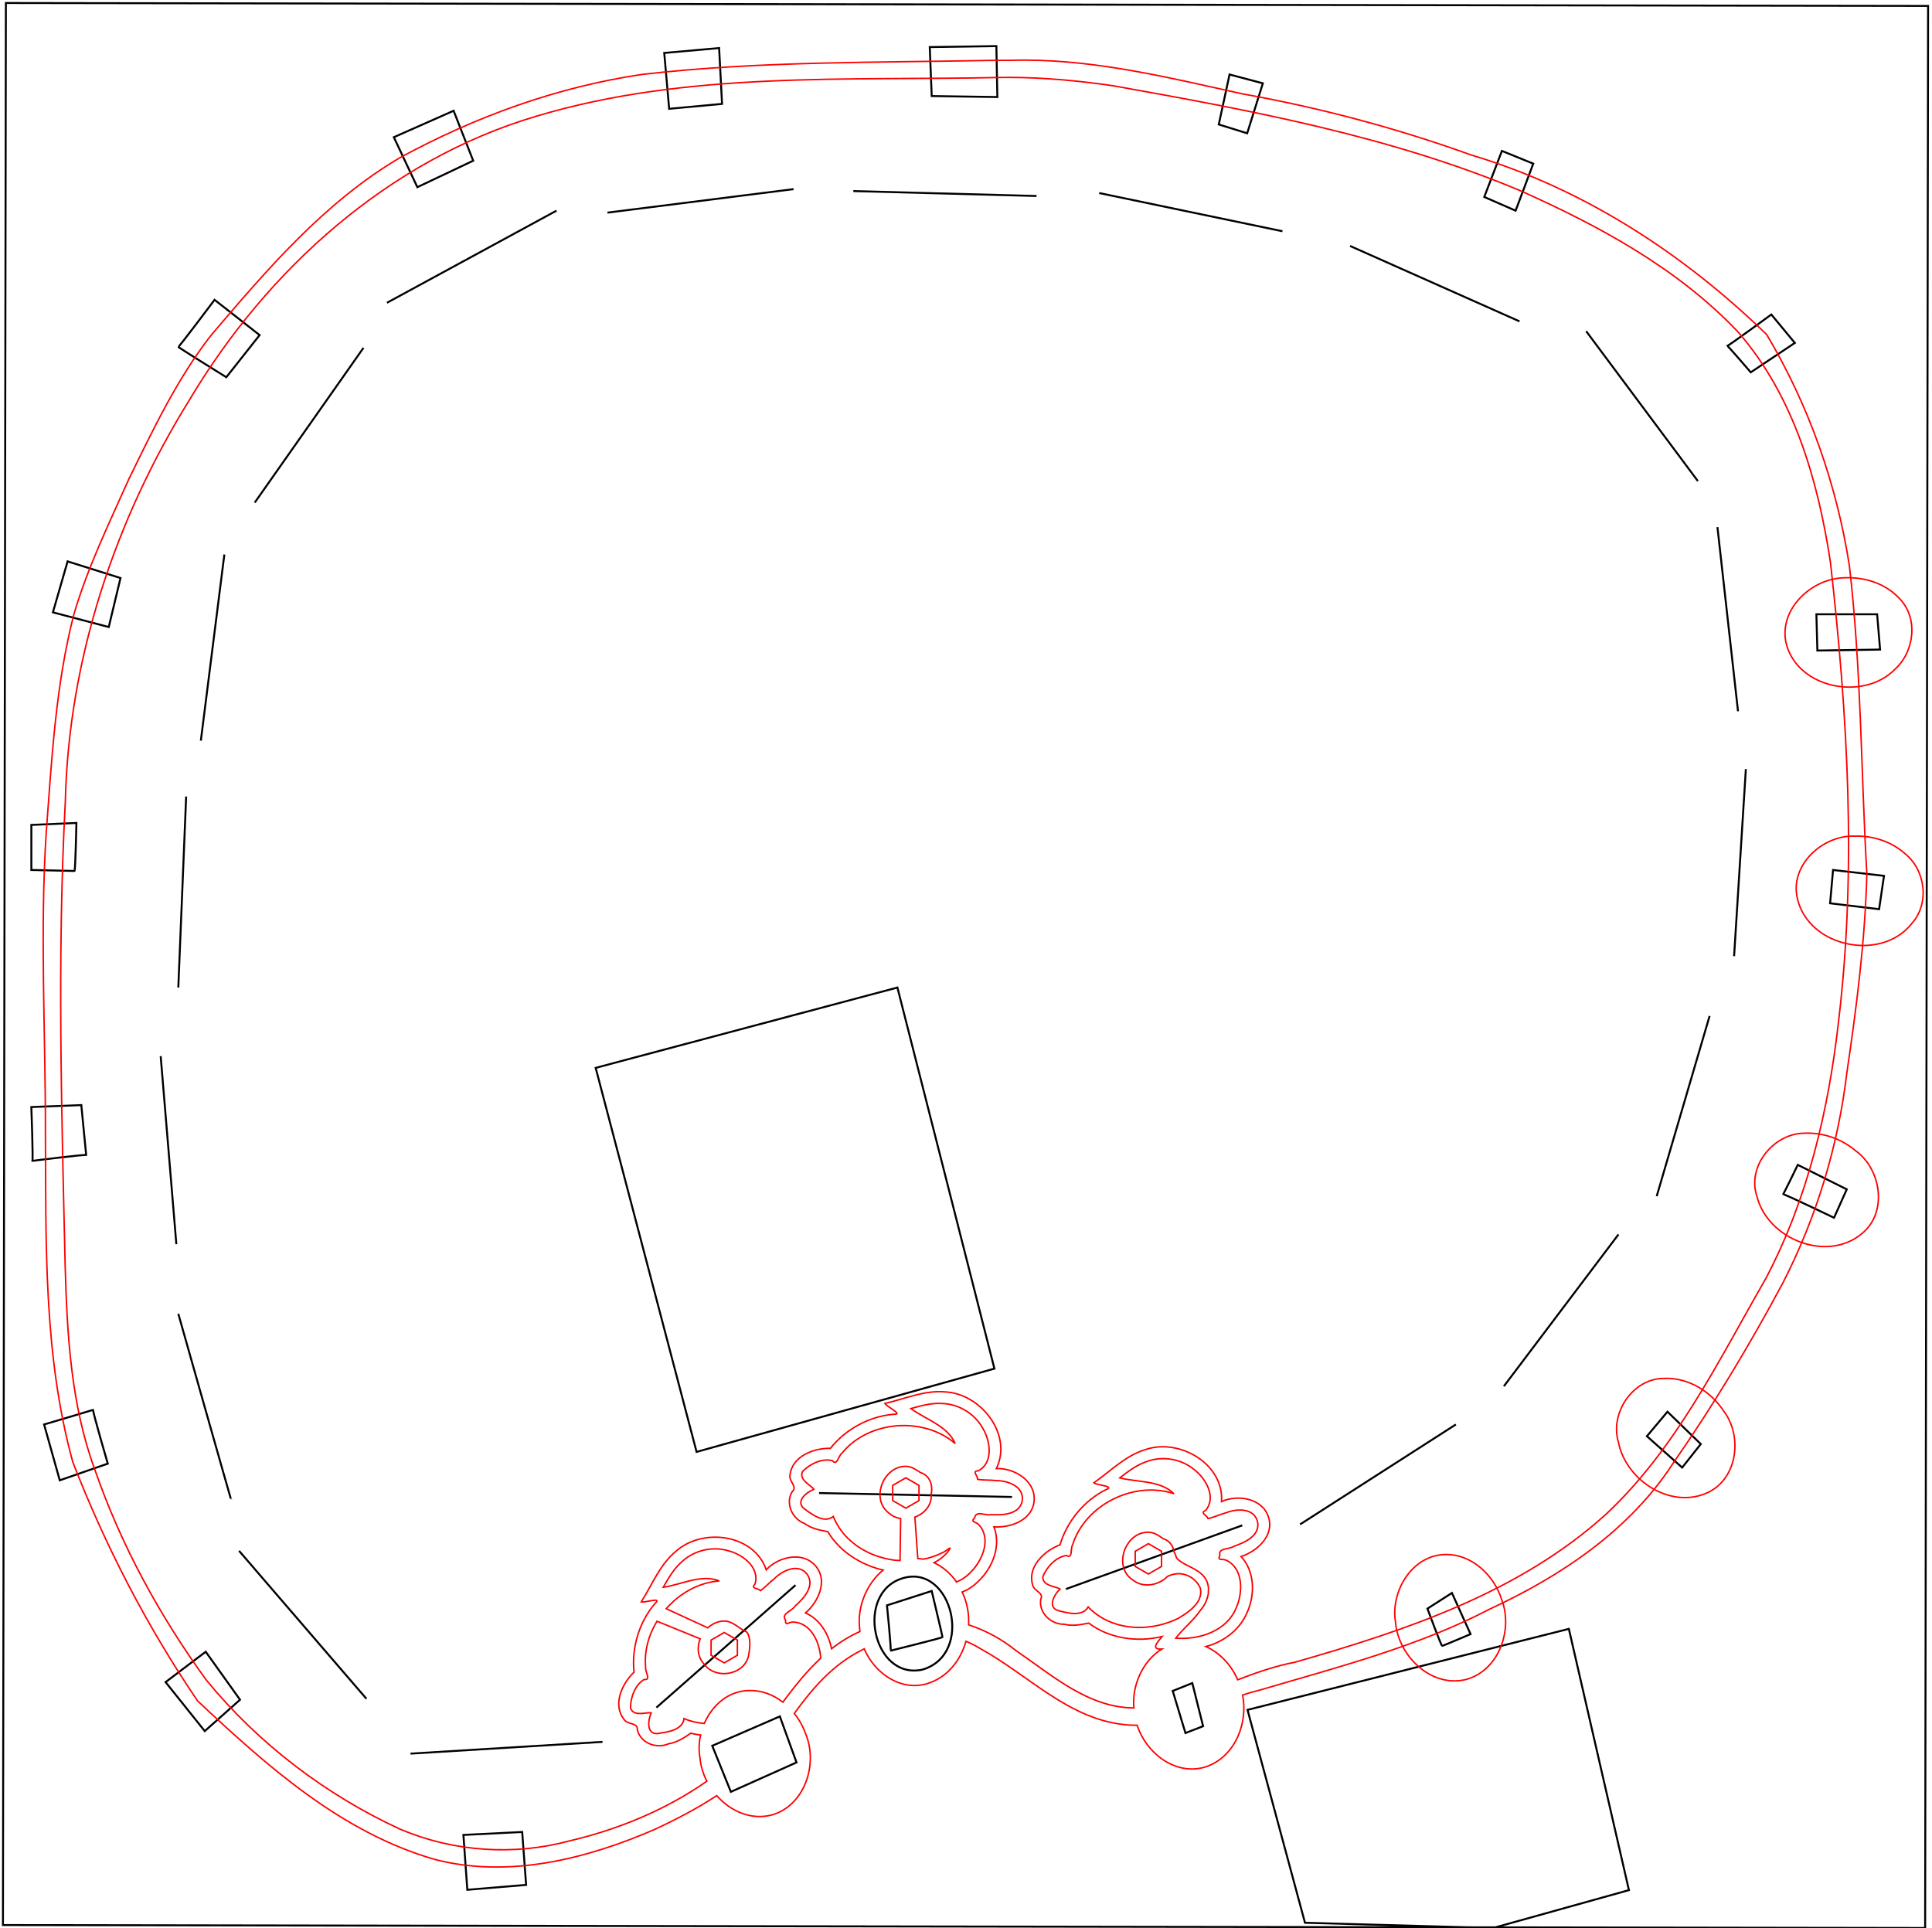 <?xml version="1.0" encoding="UTF-8" standalone="no"?>
<svg
   xmlns:dc="http://purl.org/dc/elements/1.1/"
   xmlns:cc="http://creativecommons.org/ns#"
   xmlns:rdf="http://www.w3.org/1999/02/22-rdf-syntax-ns#"
   xmlns:svg="http://www.w3.org/2000/svg"
   xmlns="http://www.w3.org/2000/svg"
   xmlns:sodipodi="http://sodipodi.sourceforge.net/DTD/sodipodi-0.dtd"
   xmlns:inkscape="http://www.inkscape.org/namespaces/inkscape"
   width="13.694in"
   height="13.667in"
   viewBox="0 0 986 984"
   version="1.1"
   id="svg3"
   sodipodi:docname="plate.svg"
   inkscape:version="0.92.2 5c3e80d, 2017-08-06">
  <defs
     id="defs7" />
  <sodipodi:namedview
     pagecolor="#ffffff"
     bordercolor="#666666"
     borderopacity="1"
     objecttolerance="10"
     gridtolerance="10"
     guidetolerance="10"
     inkscape:pageopacity="0"
     inkscape:pageshadow="2"
     inkscape:window-width="1920"
     inkscape:window-height="1016"
     id="namedview5"
     showgrid="false"
     inkscape:zoom="1.4390208"
     inkscape:cx="702.46254"
     inkscape:cy="-1254.9192"
     inkscape:window-x="0"
     inkscape:window-y="27"
     inkscape:window-maximized="1"
     inkscape:current-layer="svg3" />
  <path
     id="full"
     fill="none"
     stroke="black"
     stroke-width="1"
     d="M 3.00,1.50            C 3.00,1.50 1.50,982.50 1.50,982.50              1.50,982.50 982.50,984.00 982.50,984.00              982.50,984.00 984.00,3.00 984.00,3.00              984.00,3.00 3.00,1.50 3.00,1.50 Z            M 304.00,545.00            C 304.00,545.00 355.50,741.00 355.50,741.00              355.50,741.00 507.50,698.50 507.50,698.50              507.50,698.50 458.00,504.00 458.00,504.00              458.00,504.00 304.00,545.00 304.00,545.00 Z            M 418.00,762.00            C 418.00,762.00 516.50,764.00 516.50,764.00M 544.00,811.00            C 544.00,811.00 634.00,778.50 634.00,778.50M 663.50,778.00            C 663.50,778.00 743.00,727.00 743.00,727.00M 767.50,707.50            C 767.50,707.50 826.00,630.00 826.00,630.00M 845.50,610.50            C 845.50,610.50 872.50,518.50 872.50,518.50M 885.00,488.00            C 885.00,488.00 891.00,392.50 891.00,392.50M 887.00,363.00            C 887.00,363.00 876.50,269.00 876.50,269.00M 866.50,245.50            C 866.50,245.50 809.50,169.00 809.50,169.00M 775.50,164.00            C 775.50,164.00 689.00,125.50 689.00,125.50M 654.50,118.00            C 654.50,118.00 561.00,98.50 561.00,98.50M 529.00,100.00            C 529.00,100.00 435.50,97.50 435.50,97.50M 405.00,96.50            C 405.00,96.50 310.00,108.50 310.00,108.50M 284.00,107.50            C 284.00,107.50 197.50,154.50 197.50,154.50M 185.50,177.50            C 185.50,177.50 130.00,256.50 130.00,256.50M 114.50,283.00            C 114.50,283.00 102.50,378.00 102.50,378.00M 95.00,406.50            C 95.00,406.50 91.00,504.00 91.00,504.00M 82.00,539.00            C 82.00,539.00 90.00,635.00 90.00,635.00M 91.00,670.50            C 91.00,670.50 118.00,766.00 118.00,765.50M 122.00,791.50            C 122.00,791.50 187.00,867.00 187.00,867.00M 209.50,895.00            C 209.50,895.00 307.50,889.00 307.50,889.00M 335.00,871.50            C 335.00,871.50 406.00,809.00 406.00,809.00M 452.67,819.33            C 452.67,819.33 475.50,812.00 475.50,812.00              475.50,812.00 481.00,835.00 481.00,835.50              481.00,836.00 454.00,842.50 454.50,842.50              455.00,842.50 452.67,819.33 452.67,819.33 Z            M 598.50,863.00            C 598.50,863.00 605.00,884.50 605.00,884.50              605.00,884.50 614.00,881.00 614.00,881.00              614.00,881.00 608.50,859.00 608.50,859.00              608.50,859.00 598.50,863.00 598.50,863.00 Z            M 728.50,821.00            C 728.50,821.00 735.50,840.00 736.00,840.00              736.50,840.00 750.50,834.00 750.50,834.00              750.50,834.00 741.00,813.00 741.00,813.00              741.00,813.00 728.50,821.00 728.50,821.00 Z            M 840.50,733.00            C 840.50,733.00 858.50,749.00 858.50,749.00              858.50,749.00 868.00,737.00 868.00,737.00              868.00,737.00 851.00,720.50 851.00,720.50              851.00,720.50 840.50,733.00 840.50,733.00 Z            M 910.00,609.50            C 910.00,609.00 936.00,621.50 936.00,621.50              936.00,621.50 942.50,607.00 942.50,607.00              942.50,607.00 917.50,594.50 917.50,594.50              917.50,594.50 910.00,610.00 910.00,609.50 Z            M 935.50,444.00            C 935.50,444.00 934.00,461.00 934.00,461.00              934.00,461.00 959.00,464.00 959.00,464.00              959.00,464.00 961.50,447.00 961.50,447.00              961.50,447.00 935.50,444.00 935.50,444.00 Z            M 927.00,313.50            C 927.00,313.50 927.50,332.00 927.50,332.00              927.50,332.00 959.50,331.50 959.50,331.50              959.50,331.50 958.00,313.50 958.00,313.50              958.00,313.50 927.00,313.50 927.00,313.50 Z            M 881.50,176.50            C 881.50,176.00 893.50,190.00 893.50,190.00              893.50,190.00 916.00,175.00 916.00,175.00              916.00,175.00 904.00,160.50 904.00,160.50              904.00,160.50 881.50,177.00 881.50,176.50 Z            M 766.50,77.00            C 766.50,77.00 757.50,100.50 757.50,100.50              757.50,100.50 773.50,107.50 773.50,107.50              773.50,107.50 782.50,83.50 782.50,83.50              782.50,83.50 766.50,77.00 766.50,77.00 Z            M 627.50,38.00            C 627.50,38.00 622.00,63.50 622.00,63.50              622.00,63.50 636.50,68.00 636.50,68.00              636.50,68.00 644.50,42.50 644.50,42.50              644.50,42.50 627.50,38.00 627.50,38.00 Z            M 474.50,24.00            C 474.50,24.00 475.50,49.00 475.50,49.00              475.50,49.00 509.00,49.50 509.00,49.50              509.00,49.50 508.50,23.50 508.50,23.50              508.50,23.50 474.50,24.00 474.50,24.00 Z            M 339.00,27.00            C 339.00,27.00 341.50,55.50 341.50,55.50              341.50,55.50 368.50,53.00 368.50,53.00              368.50,53.00 367.00,24.50 367.00,24.50              367.00,24.50 339.00,27.00 339.00,27.00 Z            M 201.00,70.00            C 201.00,70.00 213.00,95.50 213.00,95.50              213.00,95.50 241.50,82.00 241.50,82.00              241.50,82.00 231.50,56.50 231.50,56.50              231.50,56.50 201.00,70.00 201.00,70.00 Z            M 109.50,153.00            C 109.50,153.00 132.50,171.00 132.50,171.00              132.50,171.00 115.50,192.50 115.50,192.50              115.50,192.50 90.50,177.00 91.00,177.00              91.50,177.00 109.50,153.00 109.50,153.00 Z            M 34.50,286.50            C 34.50,286.50 61.50,295.00 61.50,295.00              61.50,295.00 55.50,320.00 55.50,320.00              55.50,320.00 27.00,312.50 27.00,312.50              27.00,312.50 34.50,286.50 34.50,286.50 Z            M 16.00,421.00            C 16.00,421.00 16.00,444.00 16.00,444.00              16.00,444.00 37.50,444.50 38.00,444.50              38.50,444.50 39.00,420.00 39.00,420.00              39.00,420.00 16.00,421.00 16.00,421.00 Z            M 16.00,565.00            C 16.00,565.00 17.00,592.50 16.50,592.50              16.00,592.50 44.00,589.00 44.00,589.50              44.00,590.00 41.50,564.00 41.50,564.00              41.50,564.00 16.00,565.00 16.00,565.00 Z            M 22.50,727.00            C 22.50,727.00 30.50,755.50 30.50,755.50              30.50,755.50 55.00,747.00 55.00,747.00              55.00,747.00 47.00,719.50 47.50,719.50              48.00,719.50 22.50,727.00 22.50,727.00 Z            M 84.50,858.50            C 84.50,858.50 104.50,883.50 104.50,883.50              104.50,883.50 122.50,867.50 122.50,867.50              122.50,867.50 105.00,843.00 105.00,843.00              105.00,843.00 84.50,858.50 84.50,858.50 Z            M 236.50,936.50            C 236.50,936.50 238.50,964.50 238.50,964.50              238.50,964.50 268.50,962.00 268.50,962.00              268.50,962.00 266.50,935.00 266.50,935.00              266.50,935.00 236.50,936.50 236.50,936.50 Z            M 363.50,891.00            C 363.50,891.00 373.00,914.50 373.00,914.50              373.00,914.50 406.50,899.50 406.50,899.50              406.50,899.50 398.00,876.00 398.00,876.00              398.00,876.00 363.50,891.00 363.50,891.00 Z            M 460.79,805.46            C 436.00,812.75 445.38,857.75 470.79,852.12              497.50,844.25 485.75,798.00 460.79,805.46 Z            M 636.67,872.67            C 636.67,872.67 800.67,831.33 800.67,831.33              800.67,831.33 831.33,964.67 831.33,964.67              831.33,964.67 762.00,984.00 762.00,984.00              762.00,984.00 666.00,981.33 666.00,981.33              666.00,981.33 636.67,872.67 636.67,872.67 Z" />
  <path
     style="fill:none;fill-opacity:1;stroke:#ff0000;stroke-width:1;stroke-miterlimit:4;stroke-dasharray:none;stroke-opacity:1"
     d="M 698.105 40.885 C 694.782 40.872 691.456 40.913 688.123 41.01 C 684.475 40.992 680.826 41.004 677.178 41.018 C 597.034 42.666 516.556 41.415 436.807 50.635 C 379.096 59.135 323.362 79.417 272.232 107.238 C 220.878 137.459 181.637 183.487 143.473 228.312 C 120.404 257.988 104.193 292.269 87.74 325.869 C 74.219 356.181 59.559 386.263 50.229 418.193 C 37.797 466.618 35.222 516.865 31.459 566.523 C 27.094 634.356 30.999 702.341 30.91 770.24 C 31.361 845.344 29.468 921.915 49.553 994.992 C 71.706 1052.041 100.017 1106.788 134.414 1157.414 C 181.667 1201.775 232.433 1247.151 296.139 1265.422 C 346.437 1278.343 399.331 1264.98 445.795 1244.787 C 460.125 1238.111 474.397 1230.691 487.697 1221.926 C 497.077 1232.537 511.064 1238.836 525.332 1235.045 C 547.73 1228.572 556.749 1200.332 548.262 1179.986 C 546.516 1175.002 543.861 1170.222 540.502 1166.01 C 553.039 1148.67 567.021 1132.485 586.568 1122.834 C 587.066 1122.554 587.57 1122.286 588.072 1122.016 C 595.01 1138.469 612.677 1151.02 630.711 1145.795 C 644.445 1141.674 653.584 1130.162 657.309 1116.895 C 660.804 1118.338 664.216 1120.07 667.506 1122.123 C 699.388 1139.641 726.604 1169.354 764.482 1173.523 C 767.619 1173.906 770.72 1174.067 773.789 1174.045 C 779.845 1192.696 799.072 1207.986 819.072 1202.748 C 839.608 1196.972 849.528 1173.433 845.531 1153.469 C 849.48 1152.171 853.449 1151 857.451 1150.049 C 910.477 1134.404 964.613 1120.623 1013.908 1094.881 C 1062.271 1072.477 1108.737 1041.469 1138.27 996.09 C 1165.717 956.59 1190.614 915.271 1213.272 872.857 C 1236.085 828.332 1250.782 779.832 1256.703 730.162 C 1263.351 685.269 1269.142 640.047 1270.332 594.666 C 1266.29 524.674 1266.576 454.328 1258.398 384.639 C 1249.754 329.422 1230.807 275.673 1202.182 227.66 C 1145.55 172.62 1077.361 128.217 1001.312 105.518 C 950.58 87.204 898.24 73.305 845.213 63.791 C 796.776 53.116 747.954 41.071 698.105 40.885 z "
     transform="matrix(0.75,0,0,0.75,0,-0.003)"
     id="path831-9" />
  <path
     inkscape:connector-curvature="0"
     id="path831-6-2"
     d="m 737.527,793.391 c -16.821,0.304 -27.866,18.717 -25.352,34.275 1.253,17.097 17.793,33.661 35.604,29.598 17.008,-4.249 24.528,-25.263 18.652,-40.759 -3.855,-12.471 -15.269,-23.459 -28.904,-23.114 z"
     style="fill:none;fill-opacity:1;stroke:#ff0000;stroke-width:0.75;stroke-miterlimit:4;stroke-dasharray:none;stroke-opacity:1" />
  <path
     inkscape:connector-curvature="0"
     id="path831-6-7-7"
     d="m 849.166,703.498 c -15.895,0.035 -27.697,17.716 -23.186,32.607 3.829,19.619 27.216,34.722 46.105,25.395 14.83,-7.398 17.178,-28.76 7.637,-41.295 -6.565,-10.139 -18.271,-17.288 -30.557,-16.707 z"
     style="fill:none;fill-opacity:1;stroke:#ff0000;stroke-width:0.75;stroke-miterlimit:4;stroke-dasharray:none;stroke-opacity:1" />
  <path
     inkscape:connector-curvature="0"
     id="path831-6-7-5-0"
     d="m 920.836,578.344 c -15.719,0.127 -29.448,16.954 -24.148,32.34 5.524,21.866 35.889,33.916 53.693,18.768 13.1,-10.756 9.682,-32.806 -3.361,-42.158 -7.216,-6.125 -16.724,-9.39 -26.184,-8.949 z"
     style="fill:none;fill-opacity:1;stroke:#ff0000;stroke-width:0.75;stroke-miterlimit:4;stroke-dasharray:none;stroke-opacity:1" />
  <path
     inkscape:connector-curvature="0"
     id="path831-6-7-5-3-9"
     d="m 946.672,426.731 c -16.399,-0.742 -33.531,14.902 -29.339,31.95 5.704,24.773 42.872,32.419 58.407,12.571 9.21,-10.305 6.914,-27.4 -3.764,-35.789 -6.884,-6.046 -16.203,-9.025 -25.305,-8.732 z"
     style="fill:none;fill-opacity:1;stroke:#ff0000;stroke-width:0.75;stroke-miterlimit:4;stroke-dasharray:none;stroke-opacity:1" />
  <path
     inkscape:connector-curvature="0"
     id="path831-6-7-5-5-3"
     d="m 941.48,294.862 c -16.543,0.168 -33.443,15.508 -30.061,32.838 5.327,23.638 39.49,30.411 55.699,13.846 10.029,-9.124 12.046,-26.346 2.072,-36.293 -7.004,-7.517 -17.616,-10.841 -27.711,-10.391 z"
     style="fill:none;fill-opacity:1;stroke:#ff0000;stroke-width:0.75;stroke-miterlimit:4;stroke-dasharray:none;stroke-opacity:1" />
  <path
     style="fill:none;stroke:#fb0000;stroke-width:1px;stroke-linecap:butt;stroke-linejoin:miter;stroke-opacity:1"
     d="M 486.072 1053.986 C 478.866 1054.085 471.721 1056.536 466.016 1061.027 C 465.463 1061.464 464.924 1061.918 464.398 1062.391 C 458.713 1067.206 454.948 1073.759 451.316 1080.148 C 463.702 1078.335 477.297 1070.936 489.479 1075.83 C 475.549 1076.842 462.617 1084.181 453.326 1094.711 L 481.643 1107.746 C 483.077 1106.438 484.7 1105.343 486.469 1104.545 C 487.353 1104.146 488.275 1103.821 489.227 1103.58 C 490.178 1103.339 491.159 1103.182 492.166 1103.119 C 493.766 1103.04 495.231 1103.326 496.615 1103.836 C 497.999 1104.346 499.301 1105.08 500.572 1105.897 C 501.844 1106.713 503.085 1107.612 504.348 1108.453 C 505.61 1109.294 506.895 1110.076 508.252 1110.658 C 508.977 1111.7 509.469 1112.935 509.783 1114.287 C 510.097 1115.639 510.233 1117.107 510.242 1118.613 C 510.251 1120.119 510.133 1121.665 509.941 1123.168 C 509.75 1124.671 509.486 1126.134 509.199 1127.478 C 508.761 1129.054 508.084 1130.477 507.221 1131.742 C 506.358 1133.007 505.308 1134.113 504.123 1135.053 C 502.938 1135.993 501.618 1136.766 500.213 1137.367 C 498.808 1137.968 497.319 1138.396 495.797 1138.645 C 494.275 1138.893 492.72 1138.962 491.184 1138.844 C 489.647 1138.726 488.13 1138.42 486.682 1137.922 C 485.233 1137.423 483.856 1136.733 482.598 1135.84 C 481.34 1134.947 480.201 1133.853 479.236 1132.553 C 478.076 1131.311 477.181 1129.964 476.525 1128.553 C 475.87 1127.142 475.453 1125.667 475.254 1124.168 C 475.055 1122.669 475.073 1121.146 475.283 1119.641 C 475.493 1118.135 475.895 1116.647 476.467 1115.217 L 447.061 1103.244 C 441.34 1112.684 438.278 1123.619 439.354 1134.647 C 438.853 1137.819 443.437 1143.413 438.26 1142.916 C 431.992 1146.732 429.034 1155.235 429.061 1162.318 C 430.984 1168.584 440.275 1164.878 443.111 1165.629 C 440.98 1170.293 439.672 1180.227 447.443 1179.684 C 453.884 1178.686 464.417 1177.547 465.484 1169.49 C 469.965 1171.423 474.606 1172.449 479.268 1172.824 C 484.585 1160.476 495.531 1150.68 509.535 1150.4 C 518.141 1150.107 526.12 1153.216 532.719 1158.316 C 540.663 1147.649 548.914 1137.293 558.475 1128.391 C 557.812 1117.458 551.767 1104.168 539.623 1103.799 C 537.018 1103.715 534.21 1106.835 534.523 1102.443 C 531.263 1098.063 538.997 1096.329 540.93 1093.035 C 546.632 1087.964 554.537 1079.722 549.533 1071.689 C 543.676 1063.413 532.823 1068.467 527.137 1074.098 C 523.796 1076.664 520.668 1080.206 517.459 1082.436 C 515.65 1080.496 510.631 1081.232 513.717 1078.029 C 517.327 1066.824 505.441 1057.819 495.807 1055.34 C 492.636 1054.383 489.348 1053.942 486.072 1053.986 z "
     id="path1529"
     transform="matrix(0.75,0,0,0.75,0,-0.003)" />
  <path
     style="fill:none;stroke:#fb0000;stroke-width:1px;stroke-linecap:butt;stroke-linejoin:miter;stroke-opacity:1"
     d="M 476.734 1180.664 C 476.738 1180.665 476.742 1180.664 476.746 1180.664 C 476.758 1180.61 476.755 1180.554 476.768 1180.5 C 476.755 1180.554 476.746 1180.608 476.734 1180.662 L 476.734 1180.664 z "
     id="path1527"
     transform="matrix(0.75,0,0,0.75,0,-0.003)" />
  <path
     style="fill:none;stroke:#fb0000;stroke-width:1px;stroke-linecap:butt;stroke-linejoin:miter;stroke-opacity:1"
     d="M 641.594 955.096 C 639.737 954.951 637.889 954.969 636.051 955.107 C 634.213 955.246 632.383 955.505 630.566 955.844 C 626.932 956.522 623.343 957.52 619.805 958.514 C 622.324 960.37 625.145 962.032 628.037 963.668 C 630.93 965.304 633.895 966.913 636.709 968.668 C 638.116 969.546 639.486 970.461 640.789 971.432 C 642.092 972.403 643.328 973.43 644.471 974.537 C 645.613 975.644 646.661 976.83 647.586 978.115 C 648.511 979.4 649.315 980.785 649.967 982.291 C 648.613 981.133 647.197 980.058 645.73 979.066 C 644.264 978.075 642.745 977.166 641.182 976.34 C 639.618 975.514 638.012 974.769 636.369 974.107 C 634.727 973.446 633.049 972.865 631.344 972.367 C 629.639 971.869 627.905 971.453 626.154 971.117 C 624.404 970.782 622.636 970.528 620.857 970.354 C 617.299 970.005 613.701 969.979 610.131 970.271 C 606.561 970.564 603.019 971.176 599.572 972.102 C 597.849 972.565 596.148 973.107 594.48 973.727 C 592.813 974.346 591.18 975.044 589.586 975.82 C 587.992 976.596 586.439 977.45 584.936 978.381 C 583.432 979.312 581.978 980.319 580.582 981.404 C 579.186 982.489 577.846 983.651 576.574 984.889 C 575.302 986.127 574.096 987.442 572.965 988.832 C 572.318 989.308 571.79 990.114 571.311 990.994 C 570.831 991.874 570.4 992.828 569.945 993.598 C 569.491 994.367 569.014 994.951 568.441 995.094 C 568.155 995.165 567.846 995.127 567.504 994.945 C 567.162 994.764 566.785 994.439 566.369 993.939 C 564.584 993.515 562.742 993.444 560.902 993.656 C 559.063 993.868 557.228 994.361 555.461 995.066 C 553.694 995.771 551.995 996.689 550.428 997.744 C 548.86 998.8 547.423 999.995 546.182 1001.258 C 545.802 1001.984 545.614 1002.678 545.578 1003.346 C 545.542 1004.013 545.657 1004.653 545.887 1005.264 C 546.116 1005.875 546.46 1006.457 546.877 1007.014 C 547.294 1007.57 547.785 1008.101 548.312 1008.606 C 549.367 1009.614 550.563 1010.522 551.588 1011.334 C 552.613 1012.146 553.468 1012.864 553.84 1013.496 C 552.641 1013.95 551.246 1014.674 549.922 1015.584 C 548.598 1016.494 547.344 1017.591 546.424 1018.789 C 545.964 1019.388 545.588 1020.013 545.328 1020.652 C 545.068 1021.292 544.925 1021.946 544.932 1022.606 C 544.939 1023.265 545.094 1023.93 545.434 1024.588 C 545.773 1025.246 546.295 1025.896 547.033 1026.531 C 548.353 1027.487 549.861 1028.617 551.48 1029.695 C 553.1 1030.774 554.832 1031.802 556.6 1032.555 C 557.483 1032.931 558.375 1033.238 559.268 1033.449 C 560.16 1033.66 561.052 1033.774 561.934 1033.764 C 562.815 1033.753 563.685 1033.618 564.537 1033.33 C 565.389 1033.042 566.222 1032.601 567.025 1031.978 C 567.728 1033.72 568.533 1035.39 569.432 1036.988 C 570.33 1038.587 571.321 1040.114 572.396 1041.566 C 573.472 1043.019 574.634 1044.398 575.869 1045.703 C 577.104 1047.008 578.412 1048.239 579.787 1049.395 C 581.162 1050.55 582.603 1051.63 584.1 1052.633 C 585.596 1053.636 587.15 1054.563 588.75 1055.412 C 590.35 1056.261 591.996 1057.034 593.68 1057.727 C 595.364 1058.419 597.084 1059.032 598.834 1059.566 C 602.333 1060.635 605.946 1061.385 609.596 1061.807 C 610.544 1061.916 611.498 1061.817 612.449 1061.879 L 612.869 1033.397 C 611.416 1033.162 609.998 1032.744 608.658 1032.127 C 607.319 1031.51 606.059 1030.694 604.92 1029.662 C 604.13 1029.074 603.422 1028.436 602.795 1027.758 C 602.168 1027.079 601.62 1026.36 601.148 1025.607 C 600.205 1024.103 599.565 1022.469 599.199 1020.771 C 598.833 1019.074 598.741 1017.312 598.893 1015.555 C 599.044 1013.797 599.44 1012.044 600.051 1010.361 C 600.661 1008.678 601.486 1007.066 602.496 1005.592 C 603.506 1004.117 604.701 1002.78 606.051 1001.648 C 607.401 1000.516 608.906 999.589 610.537 998.934 C 612.168 998.278 613.925 997.894 615.777 997.85 C 616.025 997.835 616.27 997.829 616.514 997.834 C 617.428 997.851 618.315 998 619.176 998.244 C 620.037 998.488 620.872 998.828 621.686 999.229 C 623.312 1000.029 624.848 1001.07 626.312 1002.068 C 627.097 1002.298 627.82 1002.604 628.482 1002.973 C 629.145 1003.342 629.746 1003.775 630.287 1004.262 C 631.37 1005.236 632.212 1006.426 632.818 1007.746 C 633.425 1009.067 633.795 1010.518 633.936 1012.018 C 634.076 1013.517 633.986 1015.064 633.67 1016.574 C 633.749 1017.531 633.735 1018.458 633.641 1019.354 C 633.546 1020.249 633.37 1021.112 633.119 1021.939 C 632.618 1023.594 631.821 1025.109 630.801 1026.459 C 629.781 1027.809 628.537 1028.994 627.139 1029.992 C 625.74 1030.991 624.187 1031.801 622.551 1032.402 L 624.547 1060.623 C 625.779 1060.742 627.033 1060.753 628.236 1060.996 C 629.278 1060.785 630.329 1060.606 631.354 1060.336 C 633.105 1059.874 634.831 1059.327 636.518 1058.691 C 638.205 1058.056 639.854 1057.333 641.457 1056.522 C 642.314 1056.324 644.125 1054.909 645.34 1054.08 C 645.947 1053.666 646.405 1053.398 646.521 1053.502 C 645.173 1056.564 641.808 1059.442 638.984 1061.451 C 637.929 1062.198 636.724 1062.74 635.602 1063.395 C 641.709 1066.268 647.01 1070.935 650.904 1076.518 L 650.904 1076.522 C 652.522 1075.819 654.113 1075.04 655.605 1074.041 C 657.318 1072.894 658.936 1071.544 660.436 1069.975 C 661.444 1068.987 662.427 1067.884 663.357 1066.695 C 664.288 1065.506 665.165 1064.229 665.963 1062.889 C 666.761 1061.549 667.479 1060.147 668.092 1058.707 C 668.704 1057.267 669.211 1055.789 669.584 1054.299 C 669.957 1052.809 670.194 1051.306 670.273 1049.816 C 670.352 1048.327 670.272 1046.852 670.004 1045.414 C 669.735 1043.976 669.279 1042.576 668.609 1041.24 C 667.939 1039.904 667.055 1038.631 665.93 1037.447 C 665.482 1036.974 664.882 1036.634 664.289 1036.346 C 663.696 1036.057 663.108 1035.82 662.68 1035.551 C 662.251 1035.282 661.982 1034.979 662.027 1034.564 C 662.072 1034.15 662.432 1033.621 663.26 1032.897 C 663.355 1032.221 663.545 1031.695 663.809 1031.291 C 664.073 1030.887 664.411 1030.605 664.809 1030.414 C 665.603 1030.033 666.63 1030.02 667.748 1030.147 C 668.866 1030.273 670.074 1030.539 671.234 1030.711 C 672.395 1030.883 673.507 1030.96 674.43 1030.711 C 676.335 1030.813 678.478 1030.87 680.652 1030.756 C 682.827 1030.641 685.034 1030.354 687.068 1029.766 C 688.085 1029.472 689.06 1029.103 689.965 1028.643 C 690.87 1028.182 691.705 1027.628 692.447 1026.969 C 693.189 1026.309 693.838 1025.543 694.365 1024.652 C 694.893 1023.762 695.299 1022.747 695.561 1021.594 C 695.768 1020.343 695.774 1019.187 695.609 1018.119 C 695.444 1017.051 695.109 1016.072 694.635 1015.18 C 694.161 1014.287 693.548 1013.479 692.828 1012.754 C 692.108 1012.029 691.281 1011.385 690.379 1010.82 C 689.476 1010.255 688.498 1009.768 687.477 1009.356 C 686.455 1008.943 685.388 1008.605 684.311 1008.338 C 682.155 1007.803 679.95 1007.551 677.949 1007.551 C 675.859 1007.288 673.635 1007.235 671.453 1007.164 C 669.271 1007.093 667.131 1007.004 665.207 1006.668 C 665.227 1006.005 664.986 1005.32 664.684 1004.664 C 664.381 1004.008 664.015 1003.38 663.787 1002.832 C 663.559 1002.284 663.468 1001.815 663.711 1001.477 C 663.954 1001.138 664.533 1000.931 665.645 1000.904 C 666.951 1000.226 668.06 999.402 668.992 998.463 C 669.924 997.523 670.68 996.468 671.275 995.328 C 671.871 994.188 672.307 992.964 672.604 991.684 C 672.9 990.404 673.057 989.07 673.092 987.711 C 673.127 986.352 673.041 984.967 672.852 983.59 C 672.662 982.213 672.37 980.843 671.994 979.508 C 671.618 978.173 671.157 976.874 670.631 975.643 C 670.105 974.411 669.515 973.247 668.877 972.18 C 667.613 969.851 666.063 967.705 664.285 965.775 C 662.508 963.846 660.503 962.135 658.328 960.678 C 656.153 959.22 653.809 958.016 651.352 957.102 C 648.895 956.188 646.326 955.562 643.703 955.264 C 643.003 955.185 642.3 955.13 641.594 955.096 z "
     id="path1523"
     transform="matrix(0.75,0,0,0.75,0,-0.003)" />
  <path
     style="fill:none;stroke:#fb0000;stroke-width:1px;stroke-linecap:butt;stroke-linejoin:miter;stroke-opacity:1"
     d="m 790.705,992.586 c -2.621,0.07 -5.238,0.451 -7.783,1.154 -0.678,0.189 -1.35,0.399 -2.018,0.631 -1.777,0.56 -3.485,1.267 -5.139,2.082 -1.653,0.815 -3.252,1.739 -4.811,2.732 -3.117,1.987 -6.074,4.254 -8.984,6.498 3.031,0.78 6.266,1.269 9.561,1.705 3.294,0.436 6.648,0.822 9.914,1.398 1.633,0.288 3.245,0.623 4.816,1.037 1.571,0.414 3.103,0.906 4.576,1.506 1.473,0.6 2.888,1.308 4.227,2.154 1.339,0.846 2.6,1.831 3.768,2.984 -1.688,-0.568 -3.402,-1.036 -5.133,-1.408 -1.731,-0.372 -3.481,-0.648 -5.24,-0.83 -1.759,-0.182 -3.526,-0.272 -5.297,-0.272 -1.771,0 -3.545,0.089 -5.312,0.264 -1.768,0.175 -3.53,0.436 -5.279,0.779 -1.749,0.343 -3.484,0.768 -5.199,1.271 -3.43,1.007 -6.778,2.326 -9.98,3.932 -3.202,1.606 -6.258,3.498 -9.109,5.644 -1.425,1.073 -2.801,2.21 -4.115,3.408 -1.315,1.198 -2.569,2.456 -3.758,3.772 -1.188,1.315 -2.311,2.688 -3.357,4.113 -1.047,1.425 -2.018,2.904 -2.908,4.432 -0.89,1.528 -1.697,3.107 -2.414,4.731 -0.717,1.624 -1.345,3.292 -1.875,5.004 -0.422,0.683 -0.611,1.629 -0.727,2.625 -0.116,0.996 -0.159,2.04 -0.293,2.924 -0.134,0.883 -0.359,1.605 -0.836,1.951 -0.239,0.173 -0.54,0.254 -0.926,0.213 -0.385,-0.041 -0.855,-0.202 -1.428,-0.51 -1.814,0.274 -3.551,0.897 -5.178,1.781 -1.627,0.884 -3.144,2.027 -4.52,3.342 -1.376,1.314 -2.608,2.799 -3.668,4.363 -1.06,1.565 -1.946,3.21 -2.625,4.846 -0.081,0.815 0.005,1.532 0.221,2.164 0.216,0.632 0.561,1.181 1.002,1.662 0.441,0.481 0.979,0.894 1.574,1.254 0.595,0.36 1.248,0.669 1.926,0.94 1.355,0.542 2.802,0.934 4.057,1.305 1.254,0.37 2.315,0.719 2.896,1.166 -0.943,0.869 -1.963,2.061 -2.852,3.4 -0.888,1.339 -1.643,2.826 -2.049,4.281 -0.203,0.728 -0.318,1.446 -0.32,2.137 -0.002,0.691 0.111,1.352 0.363,1.961 0.253,0.609 0.645,1.165 1.205,1.648 0.561,0.483 1.289,0.894 2.211,1.207 1.581,0.393 3.401,0.876 5.307,1.271 1.905,0.395 3.896,0.702 5.816,0.74 0.96,0.019 1.904,-0.03 2.811,-0.168 0.906,-0.138 1.776,-0.364 2.59,-0.703 0.814,-0.339 1.571,-0.791 2.254,-1.377 0.683,-0.586 1.29,-1.304 1.803,-2.182 1.302,1.353 2.673,2.601 4.104,3.748 1.431,1.147 2.92,2.191 4.461,3.137 1.541,0.946 3.133,1.792 4.766,2.541 1.633,0.749 3.308,1.401 5.016,1.959 1.707,0.558 3.446,1.021 5.209,1.393 1.763,0.371 3.55,0.65 5.352,0.84 1.801,0.19 3.617,0.289 5.438,0.303 1.821,0.013 3.646,-0.059 5.469,-0.217 3.645,-0.316 7.275,-0.971 10.818,-1.943 3.543,-0.973 6.999,-2.264 10.295,-3.853 11.742,-6.679 17.118,-13.295 15.338,-20.842 -0.621,-1.414 -1.482,-2.775 -2.545,-4.008 -1.063,-1.232 -2.327,-2.337 -3.75,-3.238 -1.423,-0.901 -3.005,-1.598 -4.707,-2.018 -1.702,-0.42 -3.523,-0.561 -5.422,-0.35 -0.95,0.106 -1.919,0.298 -2.902,0.59 -0.984,0.292 -1.983,0.681 -2.99,1.178 -0.748,0.763 -1.569,1.462 -2.447,2.09 -0.878,0.628 -1.812,1.185 -2.787,1.664 -0.976,0.479 -1.993,0.879 -3.033,1.193 -1.04,0.315 -2.105,0.544 -3.178,0.68 -1.073,0.136 -2.153,0.179 -3.225,0.121 -1.072,-0.058 -2.135,-0.218 -3.174,-0.484 -1.039,-0.267 -2.053,-0.641 -3.025,-1.131 -0.973,-0.49 -1.905,-1.094 -2.779,-1.822 -0.84,-0.544 -1.596,-1.144 -2.271,-1.793 -0.676,-0.649 -1.271,-1.345 -1.789,-2.08 -1.036,-1.47 -1.765,-3.096 -2.213,-4.803 -0.448,-1.707 -0.615,-3.496 -0.529,-5.293 0.085,-1.797 0.423,-3.601 0.986,-5.342 0.563,-1.74 1.352,-3.417 2.338,-4.955 0.986,-1.538 2.169,-2.937 3.521,-4.125 1.353,-1.189 2.875,-2.166 4.539,-2.859 0.832,-0.346 1.7,-0.621 2.6,-0.816 0.9,-0.195 1.832,-0.31 2.793,-0.336 0.261,-0.015 0.519,-0.02 0.775,-0.016 0.961,0.018 1.89,0.175 2.791,0.434 0.901,0.259 1.774,0.619 2.621,1.045 1.694,0.852 3.287,1.964 4.805,3.047 1.02,0.297 1.935,0.742 2.744,1.303 0.81,0.561 1.513,1.239 2.109,2.002 0.596,0.763 1.086,1.613 1.467,2.518 0.381,0.905 0.652,1.866 0.814,2.852 0.528,0.978 1.123,2.387 1.834,4.453 0.776,0.884 1.721,1.664 2.777,2.385 1.056,0.72 2.223,1.381 3.443,2.025 2.441,1.29 5.098,2.518 7.508,4.039 1.205,0.76 2.349,1.593 3.373,2.545 1.025,0.952 1.929,2.022 2.658,3.254 0.729,1.232 1.283,2.624 1.602,4.225 0.293,1.471 0.327,3.169 0.18,5.023 6.2e-4,3e-4 0.003,0 0.004,0 0.002,9e-4 -0.006,0.028 -0.004,0.029 -0.012,0.154 0.031,0.259 0.016,0.416 0,0 -0.789,6.322 -4.973,10.941 -1.449,2.077 -2.991,4.096 -4.719,5.998 -2.071,2.28 -4.268,4.479 -6.41,6.707 -2.142,2.228 -4.228,4.486 -6.08,6.879 2.008,0.146 4.057,0.181 6.119,0.1 2.062,-0.082 4.136,-0.282 6.193,-0.604 2.058,-0.322 4.099,-0.766 6.094,-1.34 1.995,-0.574 3.945,-1.277 5.818,-2.115 1.874,-0.839 3.671,-1.813 5.365,-2.928 1.694,-1.115 3.284,-2.37 4.74,-3.773 1.456,-1.403 2.78,-2.954 3.939,-4.658 1.16,-1.704 2.156,-3.56 2.961,-5.576 0.566,-1.293 1.064,-2.682 1.482,-4.133 0.418,-1.451 0.756,-2.963 0.996,-4.504 0.24,-1.541 0.382,-3.111 0.412,-4.676 0.03,-1.565 -0.053,-3.125 -0.264,-4.646 -0.211,-1.521 -0.552,-3.003 -1.035,-4.414 -0.483,-1.411 -1.11,-2.749 -1.896,-3.982 -0.786,-1.233 -1.731,-2.362 -2.852,-3.352 -1.121,-0.989 -2.418,-1.838 -3.904,-2.516 -0.592,-0.271 -1.274,-0.364 -1.932,-0.41 -0.658,-0.046 -1.293,-0.047 -1.791,-0.137 -0.498,-0.09 -0.859,-0.267 -0.973,-0.668 -0.113,-0.402 0.022,-1.026 0.52,-2.008 -0.164,-0.663 -0.186,-1.222 -0.092,-1.695 0.094,-0.474 0.302,-0.862 0.6,-1.188 0.595,-0.651 1.543,-1.045 2.627,-1.346 1.084,-0.3 2.305,-0.507 3.445,-0.781 1.141,-0.274 2.201,-0.617 2.965,-1.189 1.805,-0.618 3.815,-1.364 5.789,-2.283 1.974,-0.919 3.913,-2.011 5.58,-3.316 0.834,-0.653 1.6,-1.359 2.268,-2.125 0.667,-0.766 1.236,-1.589 1.678,-2.478 0.442,-0.889 0.756,-1.842 0.912,-2.865 0.156,-1.023 0.155,-2.117 -0.033,-3.285 -0.275,-1.237 -0.702,-2.311 -1.254,-3.24 -0.552,-0.929 -1.229,-1.712 -2.002,-2.363 -0.773,-0.651 -1.643,-1.171 -2.582,-1.574 -0.939,-0.404 -1.946,-0.692 -2.994,-0.879 -1.048,-0.187 -2.138,-0.273 -3.24,-0.273 -1.102,-9e-4 -2.217,0.084 -3.316,0.238 -2.2,0.309 -4.34,0.899 -6.195,1.647 -2.037,0.537 -4.117,1.32 -6.168,2.07 -2.051,0.75 -4.07,1.468 -5.98,1.875 -0.229,-0.622 -0.708,-1.168 -1.234,-1.664 -0.526,-0.496 -1.099,-0.942 -1.516,-1.365 -0.416,-0.423 -0.675,-0.824 -0.576,-1.228 0.099,-0.405 0.557,-0.812 1.578,-1.252 0.958,-1.117 1.68,-2.296 2.193,-3.516 0.514,-1.22 0.819,-2.482 0.945,-3.762 0.127,-1.28 0.074,-2.579 -0.129,-3.877 -0.203,-1.298 -0.556,-2.595 -1.031,-3.869 -0.475,-1.274 -1.073,-2.524 -1.764,-3.731 -0.69,-1.207 -1.473,-2.369 -2.32,-3.467 -0.848,-1.097 -1.761,-2.128 -2.709,-3.074 -0.948,-0.946 -1.931,-1.807 -2.922,-2.559 -2.043,-1.688 -4.283,-3.099 -6.652,-4.225 -2.369,-1.125 -4.868,-1.963 -7.43,-2.502 -2.562,-0.539 -5.186,-0.779 -7.807,-0.709 z"
     id="path1619"
     transform="matrix(0.75,0,0,0.75,0,-0.003)"
     inkscape:connector-curvature="0"
     sodipodi:nodetypes="ccccccccssccccsscccccscscccscccscccsscccccccccccscsccccccccscccccsscsccccccccccccccccccccccccsccccsccssccccccccccccsscccsscccccccccsssccscccccccccsccccscccccccsccccssc" />
  <path
     style="fill:none;stroke:#fb0000;stroke-width:1px;stroke-linecap:butt;stroke-linejoin:miter;stroke-opacity:1"
     d="M 686.566 52.643 C 684.98 52.64 683.392 52.648 681.805 52.666 C 576.003 55.043 467.603 48.258 364.926 79.059 C 264.589 108.788 181.966 183.142 129.014 271.961 C 78.139 353.906 46.679 448.718 44.451 545.5 C 38.849 650.884 41.947 756.479 44.359 861.908 C 45.679 908.557 48.3 956.084 64.609 1000.295 C 82.329 1051.419 108.573 1099.517 140.342 1143.213 C 175.77 1186.522 221.55 1221.35 272.295 1244.773 C 308.613 1260.182 349.874 1262.983 387.936 1252.639 C 420.891 1244.88 453.148 1231.575 481.006 1212.119 C 478.457 1207.156 476.803 1201.777 476.336 1196.328 C 475.396 1191.219 475.583 1185.853 476.734 1180.664 C 474.489 1180.406 472.255 1180.017 470.045 1179.457 C 465.743 1182.436 460.619 1185.808 455.012 1186.619 C 446.797 1190.303 435.829 1186.249 433.672 1177.053 C 434.156 1172.019 427.035 1173.928 424.711 1170.135 C 416.696 1160.139 423.211 1145.666 431.447 1137.902 C 429.652 1121.53 434.801 1103.9 445.764 1091.121 C 450.916 1086.435 438.827 1090.826 436.342 1090.094 C 443.795 1078.359 449.026 1064.608 460.047 1055.572 C 460.608 1055.069 461.19 1054.59 461.783 1054.127 C 480.198 1039.788 513.316 1044.58 521.398 1068.225 C 529.624 1059.377 546.179 1055.347 554.916 1065.553 C 563.628 1075.537 556.899 1090.047 548.141 1097.584 C 557.871 1101.985 563.798 1111.675 565.846 1121.975 C 571.694 1117.393 578.055 1113.415 585.117 1110.285 C 585.068 1109.704 585.026 1109.122 585.006 1108.539 C 583.092 1093.886 589.536 1077.794 600.965 1068.395 C 600.553 1068.298 600.135 1068.249 599.725 1068.145 C 597.609 1067.607 595.518 1066.964 593.461 1066.219 C 591.404 1065.474 589.382 1064.627 587.41 1063.68 C 585.439 1062.732 583.517 1061.684 581.658 1060.539 C 579.8 1059.394 578.004 1058.15 576.285 1056.812 C 574.566 1055.475 572.925 1054.041 571.373 1052.516 C 569.821 1050.99 568.359 1049.372 567.002 1047.664 C 565.644 1045.956 564.392 1044.159 563.256 1042.273 C 560.679 1041.819 557.887 1041.29 555.17 1040.453 C 553.811 1040.035 552.471 1039.539 551.186 1038.938 C 549.901 1038.336 548.672 1037.631 547.533 1036.789 C 546.48 1036.394 545.479 1035.881 544.547 1035.273 C 543.615 1034.666 542.749 1033.961 541.963 1033.18 C 541.177 1032.398 540.472 1031.538 539.857 1030.621 C 539.243 1029.704 538.719 1028.731 538.301 1027.719 C 537.883 1026.706 537.57 1025.654 537.373 1024.584 C 537.176 1023.514 537.097 1022.428 537.146 1021.34 C 537.196 1020.252 537.375 1019.164 537.695 1018.098 C 538.016 1017.031 538.479 1015.985 539.096 1014.979 C 539.581 1014.574 539.905 1014.162 540.104 1013.744 C 540.302 1013.326 540.376 1012.901 540.357 1012.469 C 540.319 1011.603 539.914 1010.707 539.42 1009.777 C 538.926 1008.848 538.342 1007.883 537.945 1006.881 C 537.747 1006.38 537.596 1005.87 537.525 1005.35 C 537.455 1004.829 537.467 1004.297 537.594 1003.756 C 537.761 1002.163 538.139 1000.682 538.693 999.307 C 539.248 997.932 539.979 996.665 540.855 995.504 C 541.732 994.343 542.753 993.287 543.885 992.336 C 545.017 991.384 546.261 990.537 547.582 989.791 C 548.903 989.045 550.302 988.4 551.746 987.855 C 553.19 987.311 554.677 986.865 556.178 986.518 C 557.678 986.17 559.191 985.92 560.682 985.766 C 562.172 985.611 563.64 985.553 565.055 985.588 C 566.335 983.975 567.706 982.424 569.158 980.943 C 570.61 979.463 572.144 978.052 573.748 976.717 C 575.352 975.382 577.028 974.123 578.764 972.947 C 580.5 971.771 582.296 970.678 584.145 969.676 C 585.993 968.673 587.892 967.759 589.832 966.943 C 591.773 966.128 593.755 965.41 595.768 964.795 C 597.78 964.18 599.823 963.669 601.889 963.27 C 603.954 962.87 606.041 962.581 608.139 962.41 C 609.009 962.447 609.588 962.395 609.932 962.271 C 610.276 962.148 610.384 961.952 610.316 961.703 C 610.18 961.204 609.334 960.488 608.23 959.691 C 607.127 958.895 605.768 958.02 604.605 957.201 C 603.443 956.382 602.479 955.62 602.166 955.053 C 608.942 953.504 615.677 951.207 622.492 949.463 C 625.9 948.591 629.328 947.856 632.791 947.424 C 634.522 947.208 636.263 947.067 638.014 947.021 C 639.764 946.976 641.525 947.027 643.299 947.193 C 644.052 947.23 644.803 947.298 645.551 947.387 C 646.999 947.559 648.435 947.825 649.854 948.178 C 651.272 948.531 652.671 948.969 654.045 949.488 C 656.793 950.527 659.44 951.886 661.93 953.508 C 664.419 955.129 666.751 957.015 668.873 959.109 C 670.995 961.204 672.906 963.509 674.551 965.967 C 676.195 968.425 677.574 971.037 678.631 973.748 C 679.16 975.104 679.607 976.484 679.969 977.883 C 680.33 979.281 680.605 980.698 680.785 982.125 C 680.966 983.552 681.051 984.989 681.037 986.432 C 681.023 987.874 680.908 989.322 680.686 990.766 C 680.463 992.21 680.132 993.65 679.688 995.082 C 679.243 996.514 678.682 997.936 678.002 999.342 C 679.511 999.279 681.059 999.362 682.611 999.58 C 684.164 999.798 685.721 1000.152 687.246 1000.633 C 688.772 1001.114 690.267 1001.722 691.695 1002.447 C 693.123 1003.173 694.485 1004.017 695.744 1004.969 C 697.004 1005.92 698.161 1006.981 699.182 1008.141 C 700.202 1009.301 701.084 1010.56 701.795 1011.91 C 702.506 1013.26 703.045 1014.701 703.375 1016.223 C 703.705 1017.744 703.826 1019.346 703.705 1021.021 C 703.601 1022.675 703.276 1024.208 702.764 1025.625 C 702.252 1027.042 701.554 1028.342 700.703 1029.527 C 699.852 1030.712 698.848 1031.782 697.727 1032.74 C 696.605 1033.699 695.364 1034.545 694.041 1035.281 C 692.718 1036.018 691.311 1036.646 689.855 1037.166 C 688.4 1037.686 686.895 1038.1 685.375 1038.408 C 683.855 1038.716 682.321 1038.92 680.807 1039.022 C 679.292 1039.123 677.796 1039.122 676.355 1039.022 C 676.979 1040.65 677.432 1042.306 677.729 1043.978 C 678.025 1045.651 678.167 1047.339 678.164 1049.025 C 678.161 1050.712 678.015 1052.399 677.74 1054.07 C 677.466 1055.742 677.063 1057.398 676.545 1059.023 C 676.026 1060.649 675.391 1062.246 674.656 1063.797 C 673.921 1065.348 673.086 1066.853 672.162 1068.299 C 671.238 1069.744 670.227 1071.129 669.143 1072.439 C 668.058 1073.75 666.9 1074.987 665.682 1076.133 C 663.604 1078.173 661.363 1079.903 658.996 1081.348 C 657.638 1082.177 656.162 1082.71 654.729 1083.355 C 658.025 1090.228 659.509 1097.965 659.127 1105.688 C 670.84 1109.563 681.874 1115.5 691.406 1123.283 C 715.741 1139.831 740.431 1162.099 771.586 1162.248 C 770.113 1146.964 777.616 1130.17 790.588 1122.189 C 789.939 1122.204 789.252 1122.234 788.773 1122.18 C 788.061 1122.099 787.528 1121.946 787.146 1121.73 C 786.765 1121.515 786.536 1121.239 786.432 1120.912 C 786.327 1120.585 786.347 1120.207 786.463 1119.791 C 786.695 1118.96 787.314 1117.975 788.1 1116.926 C 788.885 1115.877 789.835 1114.767 790.73 1113.684 C 788.618 1114.184 786.475 1114.581 784.312 1114.873 C 782.15 1115.165 779.968 1115.35 777.781 1115.428 C 775.595 1115.505 773.403 1115.474 771.221 1115.332 C 769.038 1115.19 766.865 1114.936 764.713 1114.568 C 762.561 1114.201 760.43 1113.72 758.336 1113.121 C 756.242 1112.523 754.183 1111.806 752.174 1110.971 C 750.164 1110.136 748.204 1109.182 746.307 1108.105 C 744.409 1107.028 742.575 1105.828 740.816 1104.504 C 738.257 1105.045 735.47 1105.599 732.637 1105.838 C 731.22 1105.957 729.792 1105.997 728.375 1105.92 C 726.958 1105.843 725.555 1105.648 724.184 1105.293 C 723.059 1105.32 721.94 1105.219 720.848 1105.004 C 719.756 1104.788 718.689 1104.457 717.668 1104.025 C 716.647 1103.594 715.672 1103.062 714.76 1102.441 C 713.847 1101.821 712.997 1101.111 712.23 1100.328 C 711.464 1099.545 710.782 1098.688 710.199 1097.77 C 709.617 1096.851 709.136 1095.871 708.775 1094.844 C 708.415 1093.816 708.175 1092.74 708.074 1091.631 C 707.973 1090.522 708.011 1089.379 708.207 1088.215 C 708.506 1087.658 708.654 1087.156 708.682 1086.693 C 708.71 1086.231 708.619 1085.81 708.439 1085.416 C 708.081 1084.628 707.37 1083.947 706.564 1083.27 C 705.759 1082.592 704.858 1081.916 704.115 1081.135 C 703.744 1080.744 703.412 1080.326 703.152 1079.869 C 702.893 1079.412 702.705 1078.917 702.621 1078.367 C 702.181 1076.827 701.976 1075.311 701.977 1073.828 C 701.977 1072.345 702.183 1070.897 702.562 1069.492 C 702.942 1068.088 703.495 1066.727 704.189 1065.422 C 704.884 1064.116 705.719 1062.865 706.666 1061.68 C 707.613 1060.494 708.669 1059.375 709.805 1058.33 C 710.94 1057.285 712.154 1056.316 713.416 1055.434 C 714.678 1054.551 715.988 1053.753 717.312 1053.053 C 718.637 1052.352 719.978 1051.748 721.303 1051.252 C 721.888 1049.278 722.58 1047.328 723.373 1045.412 C 724.167 1043.496 725.062 1041.613 726.051 1039.775 C 727.04 1037.937 728.122 1036.144 729.293 1034.404 C 730.464 1032.665 731.723 1030.98 733.062 1029.359 C 734.402 1027.739 735.823 1026.183 737.318 1024.701 C 738.813 1023.22 740.382 1021.812 742.02 1020.49 C 743.657 1019.168 745.363 1017.93 747.129 1016.787 C 748.895 1015.644 750.722 1014.597 752.604 1013.654 C 753.424 1013.363 753.942 1013.099 754.215 1012.856 C 754.488 1012.612 754.516 1012.389 754.359 1012.184 C 754.047 1011.772 752.995 1011.426 751.674 1011.1 C 750.353 1010.773 748.763 1010.468 747.379 1010.143 C 745.995 1009.817 744.817 1009.47 744.314 1009.061 C 750.021 1005.092 755.41 1000.446 761.08 996.281 C 763.915 994.199 766.821 992.236 769.871 990.541 C 771.396 989.694 772.958 988.913 774.564 988.217 C 776.171 987.521 777.824 986.909 779.531 986.4 C 780.244 986.153 780.965 985.936 781.691 985.738 C 783.099 985.357 784.531 985.068 785.979 984.865 C 787.426 984.663 788.887 984.547 790.355 984.516 C 793.292 984.452 796.255 984.721 799.17 985.295 C 802.085 985.869 804.954 986.746 807.705 987.896 C 810.456 989.047 813.089 990.469 815.533 992.135 C 817.977 993.8 820.231 995.708 822.225 997.828 C 823.222 998.888 824.154 1000.002 825.012 1001.164 C 825.869 1002.326 826.653 1003.537 827.354 1004.793 C 828.054 1006.049 828.671 1007.352 829.197 1008.695 C 829.723 1010.039 830.157 1011.423 830.49 1012.846 C 830.823 1014.268 831.055 1015.729 831.178 1017.223 C 831.3 1018.717 831.313 1020.245 831.207 1021.803 C 832.583 1021.181 834.051 1020.678 835.572 1020.301 C 837.094 1019.923 838.671 1019.671 840.266 1019.547 C 841.86 1019.423 843.473 1019.429 845.068 1019.568 C 846.664 1019.708 848.242 1019.98 849.766 1020.393 C 851.29 1020.805 852.761 1021.356 854.141 1022.051 C 855.521 1022.745 856.811 1023.584 857.975 1024.57 C 859.138 1025.557 860.174 1026.693 861.049 1027.98 C 861.924 1029.268 862.637 1030.708 863.15 1032.307 C 863.672 1033.879 863.942 1035.424 863.996 1036.93 C 864.051 1038.435 863.89 1039.901 863.543 1041.318 C 863.196 1042.736 862.665 1044.104 861.982 1045.412 C 861.3 1046.72 860.468 1047.969 859.516 1049.147 C 858.564 1050.324 857.492 1051.431 856.336 1052.457 C 855.18 1053.483 853.939 1054.429 852.645 1055.283 C 851.35 1056.137 850.004 1056.899 848.637 1057.559 C 847.27 1058.219 845.882 1058.777 844.508 1059.223 C 845.695 1060.5 846.735 1061.868 847.635 1063.309 C 848.535 1064.749 849.296 1066.262 849.924 1067.828 C 850.552 1069.394 851.046 1071.011 851.416 1072.664 C 851.786 1074.317 852.032 1076.005 852.158 1077.707 C 852.285 1079.409 852.292 1081.125 852.189 1082.838 C 852.087 1084.551 851.875 1086.261 851.559 1087.947 C 851.242 1089.633 850.823 1091.295 850.307 1092.916 C 849.79 1094.537 849.176 1096.117 848.475 1097.635 C 847.31 1100.303 845.878 1102.746 844.223 1104.971 C 842.567 1107.195 840.688 1109.202 838.629 1110.998 C 836.57 1112.794 834.331 1114.378 831.955 1115.76 C 829.579 1117.141 827.065 1118.32 824.459 1119.303 C 823.195 1119.78 821.854 1120.065 820.551 1120.451 C 830.203 1124.757 838.025 1133.29 842.207 1143.086 C 854.921 1138.225 867.723 1133.67 881.049 1131.176 C 956.109 1109.67 1033.464 1084.04 1092.51 1030.723 C 1140.289 986.22 1169.163 926.38 1201.272 870.584 C 1230.041 816.282 1244.236 755.654 1251.094 694.943 C 1263.505 591.195 1257.219 486.196 1245.561 382.697 C 1237.101 326.735 1220.515 269.169 1182.559 225.725 C 1141.523 182.482 1088.024 153.62 1034.139 129.568 C 945.964 92.604 851.314 75.137 757.668 58.361 C 734.129 54.913 710.37 52.677 686.566 52.643 z "
     id="path1161"
     transform="matrix(0.75,0,0,0.75,0,-0.003)" />
  <path
     style="fill:none;stroke:#fb0000;stroke-width:0.75px;stroke-linecap:butt;stroke-linejoin:miter;stroke-opacity:1"
     d="m -750.521,37.394 c -1.19,-0.002 -2.381,0.004 -3.571,0.018 -79.351,1.782 -160.652,-3.306 -237.66,19.794 -75.252,22.297 -137.221,78.063 -176.935,144.677 -38.156,61.459 -61.751,132.568 -63.422,205.155 -4.201,79.038 -1.878,158.235 -0.069,237.307 0.99,34.987 2.955,70.632 15.188,103.79 13.29,38.344 32.973,74.417 56.8,107.189 26.572,32.482 60.907,58.603 98.965,76.171 27.238,11.556 58.185,13.658 86.731,5.899 24.717,-5.819 48.91,-15.797 69.803,-30.39 -1.911,-3.723 -3.152,-7.756 -3.502,-11.843 -0.705,-3.832 -0.564,-7.857 0.299,-11.748 -1.684,-0.194 -3.359,-0.485 -5.017,-0.905 -3.226,2.235 -7.07,4.763 -11.275,5.372 -6.161,2.763 -14.387,-0.278 -16.005,-7.175 0.363,-3.775 -4.978,-2.344 -6.721,-5.188 -6.011,-7.497 -1.125,-18.352 5.052,-24.174 -1.347,-12.28 2.515,-25.502 10.737,-35.086 3.864,-3.515 -5.202,-0.221 -7.066,-0.77 5.59,-8.801 9.513,-19.114 17.779,-25.891 0.421,-0.378 0.857,-0.737 1.302,-1.084 v 0 c 13.811,-10.754 38.65,-7.16 44.712,10.573 6.169,-6.636 18.586,-9.659 25.138,-2.004 6.534,7.488 1.487,18.37 -5.082,24.023 7.297,3.301 11.743,10.569 13.279,18.293 4.407,-3.453 9.202,-6.449 14.528,-8.801 25.423,-13.071 57.781,-8.067 79.642,9.782 18.405,12.515 37.077,29.403 60.722,29.233 28.802,-0.909 53.635,-18.095 81.51,-23.313 56.296,-16.13 114.312,-35.352 158.596,-75.34 35.835,-33.377 57.49,-78.257 81.572,-120.104 21.577,-40.727 32.223,-86.197 37.367,-131.731 9.309,-77.812 4.594,-156.561 -4.15,-234.185 -6.345,-41.972 -18.784,-85.147 -47.252,-117.73 -30.777,-32.432 -70.901,-54.079 -111.315,-72.117 -66.131,-27.724 -137.119,-40.824 -207.354,-53.405 -17.654,-2.586 -35.474,-4.263 -53.326,-4.289 z m -96.069,806.814 c -0.497,-8.199 -5.031,-18.167 -14.139,-18.444 -1.954,-0.063 -4.06,2.277 -3.825,-1.016 -2.445,-3.285 3.355,-4.586 4.805,-7.056 4.277,-3.804 10.206,-9.985 6.453,-16.009 -4.393,-6.208 -12.532,-2.417 -16.797,1.806 -2.505,1.925 -4.852,4.582 -7.258,6.253 -1.357,-1.454 -5.121,-0.903 -2.807,-3.305 2.707,-8.404 -6.207,-15.158 -13.433,-17.017 -7.61,-2.297 -16.12,-0.634 -22.343,4.266 -0.414,0.327 -0.819,0.668 -1.213,1.022 -4.264,3.612 -7.088,8.526 -9.812,13.318 9.289,-1.36 19.485,-6.909 28.622,-3.239 -21.321,1.55 -39.681,22.708 -37.594,44.112 -0.376,2.379 3.062,6.575 -0.82,6.202 -4.701,2.862 -6.919,9.239 -6.899,14.552 1.443,4.699 8.411,1.92 10.538,2.483 -1.599,3.498 -2.58,10.948 3.249,10.541 4.83,-0.748 12.73,-1.602 13.531,-7.645 3.361,1.45 6.841,2.219 10.337,2.501 3.988,-9.261 12.198,-16.608 22.701,-16.818 6.454,-0.22 12.439,2.112 17.388,5.937 5.958,-8.001 12.147,-15.767 19.317,-22.445 z m -61.306,39.205 c 0.003,3e-4 0.006,0 0.009,0 0.009,-0.041 0.007,-0.082 0.016,-0.123 -0.009,0.041 -0.016,0.081 -0.025,0.122 z"
     id="path1161-2"
     inkscape:connector-curvature="0"
     sodipodi:nodetypes="scccccccccccccccccccccccccccccccccccccscccccccccccccccccccccccccccc" />
  <g
     transform="rotate(-42.041,628.403,509.879)"
     id="g1554-3-5" />
  <path
     sodipodi:type="star"
     style="fill:none;fill-opacity:1;stroke:#fb0000;stroke-width:0.75;stroke-miterlimit:4;stroke-dasharray:none;stroke-opacity:1"
     id="path1625"
     sodipodi:sides="6"
     sodipodi:cx="369.61592"
     sodipodi:cy="840.92728"
     sodipodi:r1="7.7499299"
     sodipodi:r2="6.7116356"
     sodipodi:arg1="-2.6179939"
     sodipodi:arg2="-2.0943951"
     inkscape:flatsided="true"
     inkscape:rounded="0"
     inkscape:randomized="0"
     d="m 362.904,837.052 6.712,-3.875 6.712,3.875 0,7.75 -6.712,3.875 -6.712,-3.875 z" />
  <path
     sodipodi:type="star"
     style="fill:none;fill-opacity:1;stroke:#fb0000;stroke-width:0.75;stroke-miterlimit:4;stroke-dasharray:none;stroke-opacity:1"
     id="path1625-8"
     sodipodi:sides="6"
     sodipodi:cx="462.29502"
     sodipodi:cy="761.97616"
     sodipodi:r1="7.7499299"
     sodipodi:r2="6.7116356"
     sodipodi:arg1="-2.6179939"
     sodipodi:arg2="-2.0943951"
     inkscape:flatsided="true"
     inkscape:rounded="0"
     inkscape:randomized="0"
     d="m 455.583,758.101 6.712,-3.875 6.712,3.875 0,7.75 -6.712,3.875 -6.712,-3.875 z" />
  <path
     sodipodi:type="star"
     style="fill:none;fill-opacity:1;stroke:#fb0000;stroke-width:0.75;stroke-miterlimit:4;stroke-dasharray:none;stroke-opacity:1"
     id="path1625-8-7"
     sodipodi:sides="6"
     sodipodi:cx="586.07751"
     sodipodi:cy="795.59285"
     sodipodi:r1="7.7499299"
     sodipodi:r2="6.7116356"
     sodipodi:arg1="-2.6179939"
     sodipodi:arg2="-2.0943951"
     inkscape:flatsided="true"
     inkscape:rounded="0"
     inkscape:randomized="0"
     d="m 579.366,791.718 6.712,-3.875 6.712,3.875 0,7.75 -6.712,3.875 -6.712,-3.875 z" />
  <path
     style="fill:none;fill-opacity:1;stroke:#00ff00;stroke-width:1;stroke-miterlimit:4;stroke-dasharray:none;stroke-opacity:1"
     d="m 385.141,2695.703 c 18.565,-4.619 36.707,-11.17 53.961,-18.668 14.33,-6.676 28.602,-14.096 41.902,-22.861 9.379,10.611 23.367,16.91 37.635,13.119 22.398,-6.473 31.417,-34.712 22.93,-55.059 -1.746,-4.984 -4.401,-9.764 -7.76,-13.977 12.537,-17.339 26.519,-33.525 46.066,-43.176 0.497,-0.28 1.001,-0.547 1.504,-0.818 6.938,16.453 24.605,29.004 42.639,23.779 13.735,-4.122 22.874,-15.633 26.598,-28.9 3.496,1.444 6.907,3.175 10.197,5.229 31.882,17.518 59.098,47.231 96.977,51.4 3.137,0.383 6.237,0.544 9.307,0.521 6.056,18.651 25.283,33.941 45.283,28.703 20.536,-5.776 30.455,-29.315 26.459,-49.279 3.949,-1.298 7.918,-2.469 11.92,-3.42 39.312,-11.598 79.231,-22.178 117.338,-37.361 l 0.793,-12.667 c -30.893,12.284 -62.914,22.085 -94.533,31.145 -13.326,2.495 -26.128,7.049 -38.842,11.91 -4.182,-9.796 -12.004,-18.329 -21.656,-22.635 1.303,-0.386 2.644,-0.672 3.908,-1.149 2.606,-0.983 5.12,-2.161 7.496,-3.543 2.376,-1.382 4.615,-2.966 6.674,-4.762 2.059,-1.796 3.938,-3.803 5.594,-6.027 1.655,-2.224 3.087,-4.667 4.252,-7.336 0.702,-1.518 1.316,-3.098 1.832,-4.719 0.516,-1.621 0.935,-3.283 1.252,-4.969 0.317,-1.686 0.529,-3.396 0.631,-5.109 0.102,-1.713 0.096,-3.429 -0.031,-5.131 -0.127,-1.702 -0.372,-3.39 -0.742,-5.043 -0.37,-1.653 -0.864,-3.27 -1.492,-4.836 -0.628,-1.566 -1.389,-3.079 -2.289,-4.519 -0.9,-1.441 -1.94,-2.809 -3.127,-4.086 1.374,-0.445 2.762,-1.004 4.129,-1.664 1.367,-0.66 2.713,-1.422 4.008,-2.275 1.294,-0.854 2.535,-1.8 3.691,-2.826 1.156,-1.026 2.228,-2.133 3.18,-3.311 0.952,-1.178 1.785,-2.426 2.467,-3.734 0.682,-1.308 1.214,-2.677 1.561,-4.094 0.347,-1.417 0.508,-2.883 0.453,-4.389 -0.054,-1.505 -0.324,-3.051 -0.846,-4.623 -0.513,-1.599 -1.227,-3.038 -2.102,-4.326 -0.875,-1.288 -1.911,-2.424 -3.074,-3.41 -1.164,-0.987 -2.454,-1.825 -3.834,-2.519 -1.38,-0.695 -2.851,-1.246 -4.375,-1.658 -1.524,-0.412 -3.102,-0.685 -4.697,-0.824 -1.596,-0.14 -3.208,-0.145 -4.803,-0.021 -1.595,0.124 -3.172,0.376 -4.693,0.754 -1.522,0.378 -2.989,0.88 -4.365,1.502 0.106,-1.558 0.093,-3.086 -0.029,-4.58 -0.122,-1.494 -0.354,-2.954 -0.688,-4.377 -0.333,-1.423 -0.767,-2.807 -1.293,-4.15 -0.526,-1.343 -1.143,-2.646 -1.844,-3.902 -0.701,-1.256 -1.484,-2.467 -2.342,-3.629 -0.858,-1.162 -1.79,-2.276 -2.787,-3.336 -1.994,-2.12 -4.248,-4.028 -6.691,-5.693 -2.444,-1.665 -5.077,-3.088 -7.828,-4.238 -2.751,-1.15 -5.62,-2.028 -8.535,-2.602 -2.915,-0.574 -5.877,-0.843 -8.814,-0.779 -1.468,0.032 -2.93,0.147 -4.377,0.35 -1.447,0.203 -2.879,0.492 -4.287,0.873 -0.727,0.197 -1.448,0.415 -2.16,0.662 -1.707,0.508 -3.36,1.12 -4.967,1.816 -1.607,0.696 -3.168,1.477 -4.693,2.324 -3.05,1.695 -5.956,3.658 -8.791,5.74 -5.67,4.165 -11.059,8.811 -16.766,12.779 0.502,0.409 1.68,0.756 3.064,1.082 1.384,0.325 2.974,0.631 4.295,0.957 1.321,0.326 2.373,0.672 2.686,1.084 0.156,0.206 0.129,0.429 -0.145,0.672 -0.273,0.243 -0.791,0.508 -1.611,0.799 -1.882,0.943 -3.708,1.99 -5.475,3.133 -1.766,1.143 -3.472,2.381 -5.109,3.703 -1.637,1.322 -3.206,2.729 -4.701,4.211 -1.495,1.482 -2.916,3.038 -4.256,4.658 -1.34,1.621 -2.599,3.305 -3.77,5.045 -1.171,1.739 -2.253,3.533 -3.242,5.371 -0.989,1.838 -1.884,3.721 -2.678,5.637 -0.794,1.916 -1.485,3.866 -2.07,5.84 -1.325,0.497 -2.665,1.101 -3.99,1.801 -1.325,0.7 -2.635,1.498 -3.896,2.381 -1.262,0.883 -2.476,1.852 -3.611,2.897 -1.136,1.045 -2.192,2.164 -3.139,3.35 -0.947,1.186 -1.782,2.437 -2.477,3.742 -0.694,1.305 -1.248,2.666 -1.627,4.07 -0.379,1.405 -0.585,2.853 -0.586,4.336 -8.8e-4,1.483 0.204,2.999 0.645,4.539 0.084,0.549 0.272,1.045 0.531,1.502 0.26,0.457 0.592,0.875 0.963,1.266 0.742,0.781 1.643,1.457 2.449,2.135 0.806,0.678 1.516,1.358 1.875,2.147 0.179,0.394 0.27,0.815 0.242,1.277 -0.028,0.462 -0.175,0.965 -0.475,1.522 -0.196,1.164 -0.234,2.307 -0.133,3.416 0.101,1.109 0.341,2.186 0.701,3.213 0.361,1.027 0.842,2.007 1.424,2.926 0.582,0.919 1.265,1.776 2.031,2.559 0.766,0.783 1.617,1.493 2.529,2.113 0.913,0.621 1.887,1.153 2.908,1.584 1.021,0.431 2.088,0.763 3.18,0.979 1.092,0.216 2.211,0.316 3.336,0.289 1.371,0.355 2.775,0.55 4.191,0.627 1.417,0.077 2.845,0.038 4.262,-0.082 2.833,-0.239 5.62,-0.792 8.18,-1.334 1.758,1.324 3.593,2.525 5.49,3.602 1.897,1.077 3.858,2.03 5.867,2.865 2.009,0.835 4.068,1.552 6.162,2.15 2.094,0.599 4.225,1.079 6.377,1.447 2.152,0.368 4.325,0.621 6.508,0.764 2.183,0.143 4.374,0.175 6.561,0.096 2.186,-0.078 4.368,-0.263 6.531,-0.555 2.163,-0.292 4.306,-0.689 6.418,-1.189 -0.896,1.083 -1.846,2.193 -2.631,3.242 -0.785,1.049 -1.404,2.034 -1.637,2.865 -0.116,0.416 -0.136,0.794 -0.031,1.121 0.105,0.327 0.334,0.603 0.715,0.818 0.381,0.215 0.914,0.368 1.627,0.449 0.478,0.058 1.166,0.029 1.814,0.014 -12.972,7.981 -20.475,24.774 -19.002,40.059 -31.155,-0.149 -55.845,-22.417 -80.18,-38.965 -9.533,-7.783 -20.566,-13.72 -32.279,-17.596 0.382,-7.722 -1.102,-15.459 -4.398,-22.332 1.433,-0.645 2.91,-1.179 4.268,-2.008 2.367,-1.445 4.608,-3.175 6.686,-5.215 1.218,-1.146 2.376,-2.383 3.461,-3.693 1.085,-1.311 2.096,-2.695 3.02,-4.141 0.924,-1.446 1.759,-2.951 2.494,-4.502 0.735,-1.551 1.37,-3.147 1.889,-4.774 0.519,-1.626 0.921,-3.282 1.195,-4.953 0.274,-1.671 0.421,-3.358 0.424,-5.045 0.003,-1.687 -0.139,-3.374 -0.436,-5.047 -0.297,-1.672 -0.749,-3.329 -1.373,-4.957 1.441,0.1 2.936,0.101 4.451,0 1.515,-0.102 3.049,-0.305 4.568,-0.613 1.52,-0.308 3.025,-0.722 4.48,-1.242 1.456,-0.52 2.862,-1.148 4.186,-1.885 1.323,-0.737 2.564,-1.582 3.686,-2.541 1.122,-0.958 2.125,-2.028 2.977,-3.213 0.851,-1.185 1.549,-2.486 2.061,-3.902 0.512,-1.417 0.838,-2.95 0.941,-4.604 0.121,-1.675 -4e-5,-3.277 -0.33,-4.799 -0.33,-1.522 -0.869,-2.963 -1.58,-4.312 -0.711,-1.35 -1.593,-2.61 -2.613,-3.769 -1.02,-1.16 -2.178,-2.22 -3.438,-3.172 -1.26,-0.952 -2.621,-1.796 -4.049,-2.521 -1.428,-0.726 -2.924,-1.333 -4.449,-1.815 -1.526,-0.481 -3.082,-0.835 -4.635,-1.053 -1.553,-0.218 -3.101,-0.301 -4.609,-0.238 0.681,-1.406 1.241,-2.828 1.686,-4.26 0.445,-1.432 0.775,-2.872 0.998,-4.316 0.223,-1.444 0.337,-2.891 0.352,-4.334 0.014,-1.442 -0.072,-2.879 -0.252,-4.307 -0.18,-1.427 -0.455,-2.844 -0.816,-4.242 -0.361,-1.398 -0.809,-2.779 -1.338,-4.135 -1.057,-2.711 -2.436,-5.323 -4.08,-7.781 -1.644,-2.458 -3.556,-4.763 -5.678,-6.857 -2.122,-2.095 -4.454,-3.98 -6.943,-5.602 -2.49,-1.622 -5.137,-2.981 -7.885,-4.019 -1.374,-0.519 -2.773,-0.958 -4.191,-1.311 -1.418,-0.353 -2.854,-0.618 -4.303,-0.791 -0.748,-0.088 -1.499,-0.156 -2.252,-0.193 -1.774,-0.172 -3.535,-0.217 -5.285,-0.172 -1.751,0.045 -3.491,0.186 -5.223,0.402 -3.463,0.432 -6.891,1.167 -10.299,2.039 -6.816,1.744 -13.55,4.041 -20.326,5.59 0.313,0.568 1.277,1.329 2.439,2.148 1.162,0.819 2.522,1.694 3.625,2.49 1.103,0.796 1.95,1.513 2.086,2.012 0.068,0.249 -0.041,0.444 -0.385,0.568 -0.344,0.124 -0.923,0.175 -1.793,0.139 -2.098,0.171 -4.185,0.46 -6.25,0.859 -2.065,0.4 -4.108,0.911 -6.121,1.525 -2.013,0.615 -3.995,1.333 -5.936,2.148 -1.94,0.816 -3.839,1.73 -5.688,2.732 -1.848,1.003 -3.645,2.095 -5.381,3.272 -1.736,1.176 -3.412,2.434 -5.016,3.769 -1.604,1.335 -3.138,2.746 -4.59,4.226 -1.452,1.481 -2.823,3.032 -4.104,4.645 -1.414,-0.035 -2.883,0.023 -4.373,0.178 -1.49,0.154 -3.004,0.405 -4.504,0.752 -1.5,0.347 -2.988,0.793 -4.432,1.338 -1.444,0.545 -2.843,1.19 -4.164,1.935 -1.321,0.746 -2.565,1.593 -3.697,2.545 -1.132,0.952 -2.153,2.007 -3.029,3.168 -0.877,1.161 -1.607,2.428 -2.162,3.803 -0.555,1.375 -0.933,2.857 -1.1,4.449 -0.127,0.541 -0.139,1.073 -0.068,1.594 0.07,0.521 0.222,1.03 0.42,1.531 0.397,1.002 0.981,1.967 1.475,2.897 0.494,0.93 0.899,1.826 0.938,2.691 0.019,0.433 -0.055,0.857 -0.254,1.275 -0.199,0.418 -0.522,0.83 -1.008,1.234 -0.617,1.007 -1.08,2.053 -1.4,3.119 -0.321,1.067 -0.499,2.155 -0.549,3.242 -0.049,1.088 0.03,2.175 0.227,3.244 0.197,1.07 0.51,2.122 0.928,3.135 0.418,1.013 0.942,1.986 1.557,2.902 0.615,0.917 1.32,1.777 2.105,2.559 0.786,0.782 1.652,1.486 2.584,2.094 0.932,0.608 1.933,1.121 2.986,1.516 1.139,0.842 2.367,1.547 3.652,2.148 1.285,0.601 2.626,1.097 3.984,1.516 2.717,0.837 5.509,1.366 8.086,1.82 1.136,1.885 2.389,3.683 3.746,5.391 1.357,1.708 2.819,3.326 4.371,4.852 1.552,1.526 3.193,2.959 4.912,4.297 1.719,1.338 3.514,2.581 5.373,3.727 1.859,1.145 3.781,2.193 5.752,3.141 1.971,0.948 3.994,1.794 6.051,2.539 2.057,0.745 4.149,1.388 6.264,1.926 0.41,0.104 0.829,0.154 1.24,0.25 -11.429,9.4 -17.872,25.491 -15.959,40.145 0.02,0.582 0.062,1.165 0.111,1.746 -7.062,3.13 -13.423,7.108 -19.271,11.69 -2.048,-10.299 -7.975,-19.99 -17.705,-24.391 8.759,-7.537 15.488,-22.047 6.775,-32.031 -8.737,-10.206 -25.292,-6.175 -33.518,2.672 -8.083,-23.644 -41.201,-28.437 -59.615,-14.098 -0.594,0.463 -1.175,0.942 -1.736,1.445 -11.021,9.036 -16.252,22.787 -23.705,34.521 2.485,0.733 14.574,-3.659 9.422,1.027 -10.963,12.779 -16.112,30.409 -14.316,46.781 -8.236,7.764 -14.751,22.237 -6.736,32.233 2.324,3.793 9.445,1.884 8.961,6.918 2.157,9.196 13.125,13.25 21.34,9.566 5.607,-0.811 10.732,-4.183 15.033,-7.162 2.21,0.56 4.445,0.949 6.689,1.207 -1.151,5.189 -1.338,10.555 -0.398,15.664 0.467,5.449 2.122,10.828 4.67,15.791 -26.824,18.734 -57.729,31.749 -89.406,39.617 z"
     transform="matrix(0.75,0,0,0.75,0,-0.003)"
     id="path1944" />
  <path
     style="fill:none;fill-opacity:1;stroke:#0000ff;stroke-width:1;stroke-miterlimit:4;stroke-dasharray:none;stroke-opacity:1"
     d="m 479.378,2486.228 c -7.206,0.097 -14.352,2.55 -20.057,7.041 -0.553,0.436 -1.091,0.891 -1.617,1.363 -5.686,4.815 -9.451,11.368 -13.082,17.758 12.386,-1.813 25.98,-9.212 38.162,-4.318 -13.93,1.012 -26.862,8.351 -36.152,18.881 l 28.316,13.035 c 1.434,-1.308 3.057,-2.403 4.826,-3.201 0.884,-0.399 1.807,-0.724 2.758,-0.965 0.951,-0.241 1.933,-0.398 2.939,-0.461 1.6,-0.079 3.065,0.207 4.449,0.717 1.384,0.51 2.685,1.244 3.957,2.061 1.272,0.817 2.513,1.716 3.775,2.557 1.263,0.841 2.547,1.623 3.904,2.205 0.725,1.042 1.217,2.277 1.531,3.629 0.314,1.352 0.45,2.82 0.459,4.326 0.009,1.506 -0.109,3.051 -0.301,4.555 -0.191,1.503 -0.456,2.966 -0.742,4.311 -0.439,1.576 -1.115,2.999 -1.979,4.264 -0.863,1.265 -1.913,2.371 -3.098,3.311 -1.185,0.94 -2.505,1.713 -3.91,2.314 -1.405,0.601 -2.894,1.029 -4.416,1.277 -1.522,0.248 -3.077,0.317 -4.613,0.199 -1.536,-0.119 -3.054,-0.424 -4.502,-0.922 -1.448,-0.498 -2.826,-1.189 -4.084,-2.082 -1.258,-0.892 -2.396,-1.986 -3.361,-3.287 -1.16,-1.242 -2.055,-2.589 -2.711,-4 -0.656,-1.411 -1.072,-2.886 -1.271,-4.385 -0.199,-1.499 -0.181,-3.022 0.029,-4.527 0.21,-1.505 0.612,-2.994 1.184,-4.424 l -29.406,-11.973 c -5.72,9.44 -8.782,20.375 -7.707,31.402 -0.501,3.172 4.083,8.766 -1.094,8.269 -6.268,3.816 -9.226,12.319 -9.199,19.402 1.924,6.265 11.214,2.559 14.051,3.31 -2.132,4.665 -3.44,14.598 4.332,14.055 6.44,-0.997 16.974,-2.136 18.041,-10.193 4.481,1.933 9.121,2.959 13.783,3.334 5.317,-12.348 16.264,-22.145 30.268,-22.424 8.606,-0.293 16.585,2.816 23.184,7.916 7.944,-10.668 16.196,-21.023 25.756,-29.926 -0.663,-10.932 -6.708,-24.223 -18.852,-24.592 -2.605,-0.084 -5.413,3.036 -5.1,-1.355 -3.26,-4.381 4.474,-6.114 6.406,-9.408 5.702,-5.072 13.608,-13.313 8.604,-21.346 -5.857,-8.277 -16.71,-3.222 -22.396,2.408 -3.34,2.567 -6.469,6.109 -9.678,8.338 -1.809,-1.939 -6.828,-1.204 -3.742,-4.406 3.61,-11.206 -8.276,-20.211 -17.91,-22.69 -3.171,-0.957 -6.459,-1.398 -9.734,-1.353 z"
     transform="matrix(0.75,0,0,0.75,0,-0.003)"
     id="path1942" />
  <path
     style="fill:none;fill-opacity:1;stroke:#fb0000;stroke-width:1;stroke-miterlimit:4;stroke-dasharray:none;stroke-opacity:1"
     d="m 470.04,2612.905 c 0.004,4e-4 0.008,0 0.012,0 0.012,-0.055 0.009,-0.111 0.021,-0.164 -0.012,0.053 -0.021,0.108 -0.033,0.162 z"
     transform="matrix(0.75,0,0,0.75,0,-0.003)"
     id="path1940" />
  <path
     style="fill:none;fill-opacity:1;stroke:#0000ff;stroke-width:1;stroke-miterlimit:4;stroke-dasharray:none;stroke-opacity:1"
     d="m 634.9,2387.337 c -1.857,-0.144 -3.705,-0.127 -5.543,0.013 -1.838,0.138 -3.667,0.397 -5.484,0.736 -3.634,0.678 -7.224,1.676 -10.762,2.67 2.52,1.856 5.34,3.518 8.232,5.154 2.893,1.636 5.858,3.245 8.672,5 1.407,0.877 2.777,1.793 4.08,2.764 1.303,0.971 2.539,1.999 3.682,3.106 1.142,1.107 2.19,2.293 3.115,3.578 0.925,1.285 1.729,2.67 2.381,4.176 -1.354,-1.158 -2.769,-2.233 -4.236,-3.225 -1.467,-0.992 -2.986,-1.9 -4.549,-2.727 -1.563,-0.826 -3.17,-1.571 -4.812,-2.232 -1.643,-0.662 -3.32,-1.242 -5.025,-1.74 -1.705,-0.498 -3.439,-0.914 -5.189,-1.25 -1.75,-0.336 -3.518,-0.59 -5.297,-0.764 -3.558,-0.348 -7.156,-0.375 -10.727,-0.083 -3.57,0.293 -7.112,0.904 -10.559,1.83 -1.723,0.463 -3.425,1.005 -5.092,1.625 -1.667,0.62 -3.301,1.318 -4.895,2.094 -1.594,0.776 -3.147,1.63 -4.65,2.561 -1.504,0.931 -2.957,1.938 -4.354,3.023 -1.396,1.085 -2.736,2.246 -4.008,3.484 -1.272,1.238 -2.478,2.553 -3.609,3.943 -0.647,0.476 -1.175,1.282 -1.654,2.162 -0.479,0.88 -0.911,1.834 -1.365,2.603 -0.455,0.769 -0.932,1.353 -1.504,1.496 -0.286,0.072 -0.595,0.033 -0.938,-0.148 -0.342,-0.182 -0.719,-0.506 -1.135,-1.006 -1.785,-0.424 -3.627,-0.495 -5.467,-0.283 -1.839,0.212 -3.674,0.705 -5.441,1.41 -1.767,0.705 -3.466,1.622 -5.033,2.678 -1.567,1.056 -3.005,2.251 -4.246,3.514 -0.38,0.726 -0.567,1.421 -0.604,2.088 -0.036,0.667 0.079,1.307 0.309,1.918 0.23,0.611 0.573,1.193 0.99,1.75 0.417,0.557 0.908,1.087 1.436,1.592 1.054,1.009 2.25,1.916 3.275,2.728 1.025,0.812 1.88,1.53 2.252,2.162 -1.199,0.454 -2.594,1.178 -3.918,2.088 -1.324,0.91 -2.578,2.007 -3.498,3.205 -0.46,0.599 -0.836,1.224 -1.096,1.863 -0.26,0.64 -0.403,1.294 -0.396,1.953 0.007,0.659 0.163,1.325 0.502,1.982 0.339,0.658 0.861,1.308 1.6,1.943 1.32,0.955 2.828,2.086 4.447,3.164 1.62,1.079 3.352,2.106 5.119,2.859 0.884,0.377 1.776,0.683 2.668,0.894 0.892,0.211 1.784,0.325 2.666,0.315 0.882,-0.013 1.752,-0.145 2.604,-0.434 0.852,-0.288 1.685,-0.73 2.488,-1.352 0.702,1.742 1.508,3.411 2.406,5.01 0.898,1.598 1.889,3.125 2.965,4.578 1.076,1.453 2.238,2.832 3.473,4.137 1.235,1.305 2.543,2.536 3.918,3.692 1.375,1.155 2.816,2.235 4.313,3.238 1.497,1.003 3.051,1.93 4.65,2.779 1.6,0.849 3.246,1.622 4.93,2.314 1.684,0.693 3.405,1.305 5.154,1.84 3.499,1.069 7.112,1.818 10.762,2.24 0.948,0.109 1.902,0.013 2.854,0.072 l 0.42,-28.482 c -1.453,-0.235 -2.872,-0.653 -4.211,-1.27 -1.339,-0.617 -2.6,-1.433 -3.738,-2.465 -0.79,-0.588 -1.498,-1.226 -2.125,-1.904 -0.627,-0.678 -1.175,-1.398 -1.646,-2.15 -0.944,-1.504 -1.583,-3.138 -1.949,-4.836 -0.366,-1.698 -0.458,-3.459 -0.307,-5.217 0.152,-1.758 0.548,-3.51 1.158,-5.194 0.611,-1.683 1.435,-3.295 2.445,-4.769 1.01,-1.475 2.205,-2.812 3.555,-3.943 1.35,-1.132 2.855,-2.059 4.486,-2.715 1.631,-0.655 3.388,-1.039 5.24,-1.084 0.248,-0.015 0.493,-0.02 0.736,-0.016 0.914,0.017 1.801,0.166 2.662,0.41 0.861,0.244 1.696,0.584 2.51,0.984 1.627,0.8 3.163,1.841 4.627,2.84 0.784,0.23 1.508,0.535 2.17,0.904 0.662,0.369 1.263,0.802 1.805,1.289 1.083,0.974 1.925,2.164 2.531,3.484 0.607,1.321 0.977,2.772 1.117,4.271 0.14,1.499 0.051,3.046 -0.266,4.557 0.079,0.957 0.066,1.884 -0.029,2.779 -0.095,0.895 -0.271,1.758 -0.521,2.586 -0.502,1.655 -1.298,3.17 -2.318,4.519 -1.02,1.35 -2.264,2.535 -3.662,3.533 -1.398,0.998 -2.952,1.809 -4.588,2.41 l 1.996,28.221 c 1.232,0.119 2.486,0.129 3.689,0.373 1.042,-0.211 2.092,-0.39 3.117,-0.66 1.752,-0.462 3.477,-1.009 5.164,-1.645 1.687,-0.635 3.336,-1.359 4.939,-2.17 0.857,-0.197 2.668,-1.612 3.883,-2.442 0.608,-0.414 1.066,-0.682 1.182,-0.578 -1.348,3.062 -4.714,5.94 -7.537,7.949 -1.055,0.747 -2.26,1.288 -3.383,1.943 6.108,2.874 11.408,7.54 15.303,13.123 v 0 c 1.618,-0.702 3.209,-1.481 4.701,-2.481 1.712,-1.147 3.33,-2.497 4.83,-4.066 1.008,-0.988 1.992,-2.09 2.922,-3.279 0.93,-1.189 1.807,-2.467 2.605,-3.807 0.798,-1.34 1.516,-2.741 2.129,-4.182 0.612,-1.44 1.119,-2.918 1.492,-4.408 0.373,-1.49 0.61,-2.993 0.689,-4.482 0.079,-1.489 -9.6e-4,-2.964 -0.27,-4.402 -0.269,-1.438 -0.724,-2.838 -1.395,-4.174 -0.67,-1.336 -1.554,-2.609 -2.68,-3.793 -0.448,-0.473 -1.048,-0.813 -1.641,-1.102 -0.593,-0.289 -1.181,-0.526 -1.609,-0.795 -0.429,-0.269 -0.697,-0.572 -0.652,-0.986 0.045,-0.415 0.404,-0.943 1.232,-1.668 0.096,-0.676 0.285,-1.201 0.549,-1.605 0.264,-0.404 0.603,-0.686 1,-0.877 0.795,-0.381 1.822,-0.394 2.939,-0.268 1.118,0.127 2.326,0.393 3.486,0.564 1.16,0.172 2.273,0.249 3.195,0 1.905,0.101 4.048,0.16 6.223,0.045 2.175,-0.115 4.382,-0.402 6.416,-0.99 1.017,-0.294 1.991,-0.662 2.896,-1.123 0.905,-0.461 1.74,-1.014 2.482,-1.674 0.742,-0.66 1.39,-1.426 1.918,-2.317 0.527,-0.89 0.934,-1.905 1.195,-3.058 0.207,-1.25 0.214,-2.407 0.049,-3.475 -0.165,-1.068 -0.501,-2.047 -0.975,-2.939 -0.474,-0.893 -1.087,-1.7 -1.807,-2.426 -0.72,-0.725 -1.547,-1.368 -2.449,-1.934 -0.902,-0.565 -1.881,-1.052 -2.902,-1.465 -1.022,-0.413 -2.088,-0.75 -3.166,-1.018 -2.156,-0.535 -4.361,-0.787 -6.361,-0.787 -2.09,-0.263 -4.314,-0.316 -6.496,-0.387 -2.182,-0.071 -4.322,-0.16 -6.246,-0.496 0.02,-0.663 -0.221,-1.348 -0.523,-2.004 -0.303,-0.656 -0.668,-1.284 -0.896,-1.832 -0.228,-0.548 -0.319,-1.017 -0.076,-1.355 0.243,-0.338 0.822,-0.546 1.934,-0.572 1.306,-0.678 2.415,-1.502 3.348,-2.441 0.932,-0.94 1.687,-1.995 2.283,-3.135 0.596,-1.14 1.031,-2.365 1.328,-3.644 0.297,-1.28 0.453,-2.614 0.488,-3.973 0.035,-1.359 -0.051,-2.744 -0.24,-4.121 -0.189,-1.377 -0.481,-2.747 -0.857,-4.082 -0.376,-1.335 -0.838,-2.634 -1.363,-3.865 -0.526,-1.231 -1.116,-2.395 -1.754,-3.463 -1.264,-2.329 -2.814,-4.475 -4.592,-6.404 -1.777,-1.929 -3.782,-3.64 -5.957,-5.098 -2.175,-1.458 -4.52,-2.662 -6.977,-3.576 -2.457,-0.914 -5.025,-1.539 -7.648,-1.838 -0.7,-0.079 -1.403,-0.134 -2.109,-0.168 z"
     transform="matrix(0.75,0,0,0.75,0,-0.003)"
     id="path1938" />
  <path
     style="fill:none;fill-opacity:1;stroke:#0000ff;stroke-width:1;stroke-miterlimit:4;stroke-dasharray:none;stroke-opacity:1"
     d="m 784.011,2424.827 c -2.621,0.071 -5.238,0.451 -7.783,1.154 -0.678,0.189 -1.35,0.399 -2.018,0.631 -1.777,0.56 -3.485,1.267 -5.139,2.082 -1.653,0.815 -3.252,1.739 -4.811,2.732 -3.117,1.987 -6.074,4.255 -8.984,6.498 3.031,0.78 6.266,1.269 9.561,1.705 3.294,0.436 6.648,0.822 9.914,1.398 1.633,0.288 3.245,0.623 4.816,1.037 1.571,0.414 3.103,0.906 4.576,1.506 1.473,0.6 2.888,1.308 4.227,2.154 1.339,0.846 2.6,1.831 3.768,2.984 -1.688,-0.568 -3.402,-1.036 -5.133,-1.408 -1.731,-0.372 -3.481,-0.648 -5.24,-0.83 -1.759,-0.182 -3.526,-0.271 -5.297,-0.271 -1.771,0 -3.545,0.089 -5.312,0.264 -1.768,0.175 -3.53,0.436 -5.279,0.779 -1.749,0.343 -3.484,0.768 -5.199,1.272 -3.43,1.007 -6.778,2.326 -9.98,3.932 -3.202,1.606 -6.258,3.498 -9.109,5.644 -1.425,1.074 -2.801,2.21 -4.115,3.408 -1.315,1.198 -2.569,2.456 -3.758,3.772 -1.188,1.315 -2.311,2.688 -3.357,4.113 -1.047,1.425 -2.018,2.904 -2.908,4.432 -0.89,1.528 -1.697,3.107 -2.414,4.731 -0.717,1.624 -1.345,3.292 -1.875,5.004 -0.422,0.683 -0.611,1.63 -0.727,2.625 -0.116,0.996 -0.159,2.04 -0.293,2.924 -0.134,0.883 -0.359,1.605 -0.836,1.951 -0.239,0.173 -0.54,0.253 -0.926,0.213 -0.385,-0.041 -0.855,-0.202 -1.428,-0.51 -1.814,0.274 -3.551,0.897 -5.178,1.781 -1.627,0.884 -3.144,2.027 -4.52,3.342 -1.376,1.314 -2.608,2.799 -3.668,4.363 -1.06,1.565 -1.946,3.21 -2.625,4.846 -0.081,0.815 0.005,1.532 0.221,2.164 0.216,0.632 0.561,1.181 1.002,1.662 0.441,0.481 0.979,0.894 1.574,1.254 0.595,0.36 1.248,0.669 1.926,0.94 1.355,0.542 2.802,0.934 4.057,1.305 1.254,0.37 2.315,0.718 2.897,1.166 -0.943,0.869 -1.963,2.061 -2.852,3.4 -0.888,1.339 -1.643,2.826 -2.049,4.281 -0.203,0.728 -0.318,1.446 -0.32,2.137 -0.001,0.691 0.111,1.352 0.363,1.961 0.253,0.609 0.645,1.165 1.205,1.648 0.561,0.483 1.289,0.894 2.211,1.207 1.581,0.393 3.401,0.876 5.307,1.272 1.905,0.395 3.896,0.702 5.816,0.74 0.96,0.019 1.904,-0.031 2.811,-0.168 0.906,-0.138 1.776,-0.364 2.59,-0.703 0.814,-0.339 1.571,-0.791 2.254,-1.377 0.683,-0.586 1.29,-1.304 1.803,-2.182 1.302,1.353 2.673,2.601 4.104,3.748 1.431,1.147 2.92,2.191 4.461,3.137 1.541,0.946 3.133,1.792 4.766,2.541 1.633,0.749 3.308,1.401 5.016,1.959 1.707,0.558 3.446,1.021 5.209,1.393 1.763,0.371 3.551,0.65 5.352,0.84 1.801,0.19 3.617,0.289 5.438,0.303 1.821,0.013 3.646,-0.059 5.469,-0.217 3.645,-0.316 7.275,-0.971 10.818,-1.944 3.543,-0.973 6.999,-2.264 10.295,-3.853 11.742,-6.679 17.118,-13.295 15.338,-20.842 -0.621,-1.414 -1.482,-2.775 -2.545,-4.008 -1.063,-1.232 -2.327,-2.337 -3.75,-3.238 -1.423,-0.901 -3.005,-1.598 -4.707,-2.018 -1.702,-0.42 -3.523,-0.561 -5.422,-0.35 -0.95,0.105 -1.919,0.298 -2.902,0.59 -0.984,0.292 -1.983,0.681 -2.99,1.178 -0.748,0.763 -1.569,1.462 -2.447,2.09 -0.878,0.628 -1.812,1.185 -2.787,1.664 -0.976,0.479 -1.993,0.879 -3.033,1.194 -1.04,0.315 -2.105,0.544 -3.178,0.68 -1.073,0.136 -2.153,0.179 -3.225,0.121 -1.072,-0.057 -2.135,-0.218 -3.174,-0.484 -1.039,-0.267 -2.053,-0.641 -3.025,-1.131 -0.973,-0.49 -1.905,-1.094 -2.779,-1.822 -0.84,-0.544 -1.596,-1.144 -2.271,-1.793 -0.676,-0.649 -1.271,-1.345 -1.789,-2.08 -1.036,-1.47 -1.765,-3.096 -2.213,-4.803 -0.448,-1.707 -0.615,-3.496 -0.529,-5.293 0.086,-1.797 0.423,-3.601 0.986,-5.342 0.563,-1.74 1.352,-3.417 2.338,-4.955 0.986,-1.538 2.169,-2.937 3.521,-4.125 1.353,-1.189 2.875,-2.166 4.539,-2.86 0.832,-0.346 1.7,-0.621 2.6,-0.816 0.9,-0.195 1.832,-0.31 2.793,-0.336 0.261,-0.015 0.519,-0.02 0.775,-0.016 0.961,0.019 1.89,0.175 2.791,0.434 0.901,0.259 1.774,0.619 2.621,1.045 1.694,0.852 3.287,1.964 4.805,3.047 1.02,0.297 1.935,0.742 2.744,1.303 0.809,0.561 1.513,1.239 2.109,2.002 0.596,0.763 1.086,1.613 1.467,2.518 0.381,0.905 0.652,1.866 0.814,2.852 0.528,0.978 1.123,2.387 1.834,4.453 0.776,0.884 1.721,1.664 2.777,2.385 1.056,0.72 2.223,1.381 3.443,2.025 2.441,1.29 5.098,2.518 7.508,4.039 1.205,0.76 2.349,1.593 3.373,2.545 1.025,0.952 1.929,2.022 2.658,3.254 0.729,1.231 1.283,2.624 1.602,4.225 0.293,1.471 0.327,3.169 0.18,5.023 6.1e-4,3e-4 0.003,0 0.004,0 0.003,0 -0.007,0.028 -0.004,0.029 -0.012,0.154 0.032,0.259 0.016,0.416 0,0 -0.789,6.321 -4.973,10.941 -1.449,2.077 -2.991,4.096 -4.719,5.998 -2.071,2.28 -4.268,4.479 -6.41,6.707 -2.142,2.228 -4.228,4.486 -6.08,6.879 2.008,0.147 4.057,0.181 6.119,0.1 2.062,-0.081 4.136,-0.282 6.193,-0.604 2.058,-0.322 4.099,-0.766 6.094,-1.34 1.995,-0.574 3.945,-1.277 5.818,-2.115 1.874,-0.839 3.671,-1.813 5.365,-2.928 1.694,-1.115 3.284,-2.37 4.74,-3.773 1.456,-1.403 2.78,-2.954 3.939,-4.658 1.16,-1.704 2.156,-3.56 2.961,-5.576 0.566,-1.293 1.064,-2.682 1.482,-4.133 0.418,-1.45 0.756,-2.963 0.996,-4.504 0.24,-1.541 0.382,-3.111 0.412,-4.676 0.03,-1.565 -0.052,-3.125 -0.264,-4.646 -0.211,-1.521 -0.552,-3.003 -1.035,-4.414 -0.483,-1.411 -1.11,-2.749 -1.896,-3.982 -0.786,-1.233 -1.731,-2.362 -2.852,-3.351 -1.121,-0.989 -2.418,-1.838 -3.904,-2.516 -0.592,-0.271 -1.274,-0.364 -1.932,-0.41 -0.658,-0.045 -1.293,-0.047 -1.791,-0.137 -0.498,-0.091 -0.859,-0.266 -0.973,-0.668 -0.113,-0.401 0.022,-1.026 0.52,-2.008 -0.164,-0.663 -0.186,-1.222 -0.092,-1.695 0.094,-0.474 0.302,-0.862 0.6,-1.188 0.595,-0.651 1.543,-1.046 2.627,-1.346 1.084,-0.3 2.305,-0.507 3.445,-0.781 1.141,-0.274 2.201,-0.617 2.965,-1.189 1.805,-0.618 3.815,-1.364 5.789,-2.283 1.974,-0.919 3.913,-2.011 5.58,-3.317 0.834,-0.653 1.6,-1.359 2.268,-2.125 0.667,-0.766 1.236,-1.589 1.678,-2.478 0.442,-0.889 0.756,-1.842 0.912,-2.865 0.156,-1.023 0.155,-2.117 -0.033,-3.285 -0.275,-1.237 -0.702,-2.312 -1.254,-3.24 -0.552,-0.929 -1.229,-1.712 -2.002,-2.363 -0.773,-0.651 -1.643,-1.171 -2.582,-1.574 -0.939,-0.404 -1.946,-0.692 -2.994,-0.879 -1.048,-0.187 -2.138,-0.273 -3.24,-0.273 -1.102,0 -2.217,0.084 -3.316,0.238 -2.2,0.309 -4.34,0.899 -6.195,1.647 -2.037,0.537 -4.117,1.32 -6.168,2.07 -2.051,0.75 -4.07,1.468 -5.98,1.875 -0.229,-0.622 -0.708,-1.168 -1.234,-1.664 -0.526,-0.496 -1.099,-0.942 -1.516,-1.365 -0.416,-0.423 -0.675,-0.824 -0.576,-1.229 0.099,-0.405 0.557,-0.812 1.578,-1.252 0.958,-1.117 1.68,-2.296 2.193,-3.516 0.514,-1.22 0.819,-2.482 0.945,-3.762 0.127,-1.28 0.074,-2.579 -0.129,-3.877 -0.203,-1.298 -0.556,-2.596 -1.031,-3.869 -0.475,-1.274 -1.073,-2.524 -1.764,-3.73 -0.69,-1.207 -1.473,-2.369 -2.32,-3.467 -0.848,-1.097 -1.761,-2.128 -2.709,-3.074 -0.948,-0.946 -1.931,-1.807 -2.922,-2.559 -2.043,-1.688 -4.283,-3.099 -6.652,-4.224 -2.369,-1.125 -4.868,-1.963 -7.43,-2.502 -2.562,-0.539 -5.186,-0.779 -7.807,-0.709 z"
     transform="matrix(0.75,0,0,0.75,0,-0.003)"
     id="path1936" />
  <path
     style="fill:none;fill-opacity:1;stroke:#ff0000;stroke-width:1;stroke-miterlimit:4;stroke-dasharray:none;stroke-opacity:1"
     d="m 477.177,2548.311 8.949,-5.167 8.949,5.167 v 10.333 l -8.949,5.167 -8.949,-5.167 z"
     transform="matrix(0.75,0,0,0.75,0,-0.003)"
     id="path1934" />
  <path
     style="fill:none;fill-opacity:1;stroke:#ff0000;stroke-width:1;stroke-miterlimit:4;stroke-dasharray:none;stroke-opacity:1"
     d="m 600.748,2443.043 8.949,-5.167 8.949,5.167 v 10.333 l -8.949,5.167 -8.949,-5.167 z"
     transform="matrix(0.75,0,0,0.75,0,-0.003)"
     id="path1932" />
  <path
     style="fill:none;fill-opacity:1;stroke:#ff0000;stroke-width:1;stroke-miterlimit:4;stroke-dasharray:none;stroke-opacity:1"
     d="m 765.791,2487.865 8.949,-5.167 8.949,5.167 v 10.333 l -8.949,5.167 -8.949,-5.167 z"
     transform="matrix(0.75,0,0,0.75,0,-0.003)"
     id="path1625-8-7-4" />
</svg>
